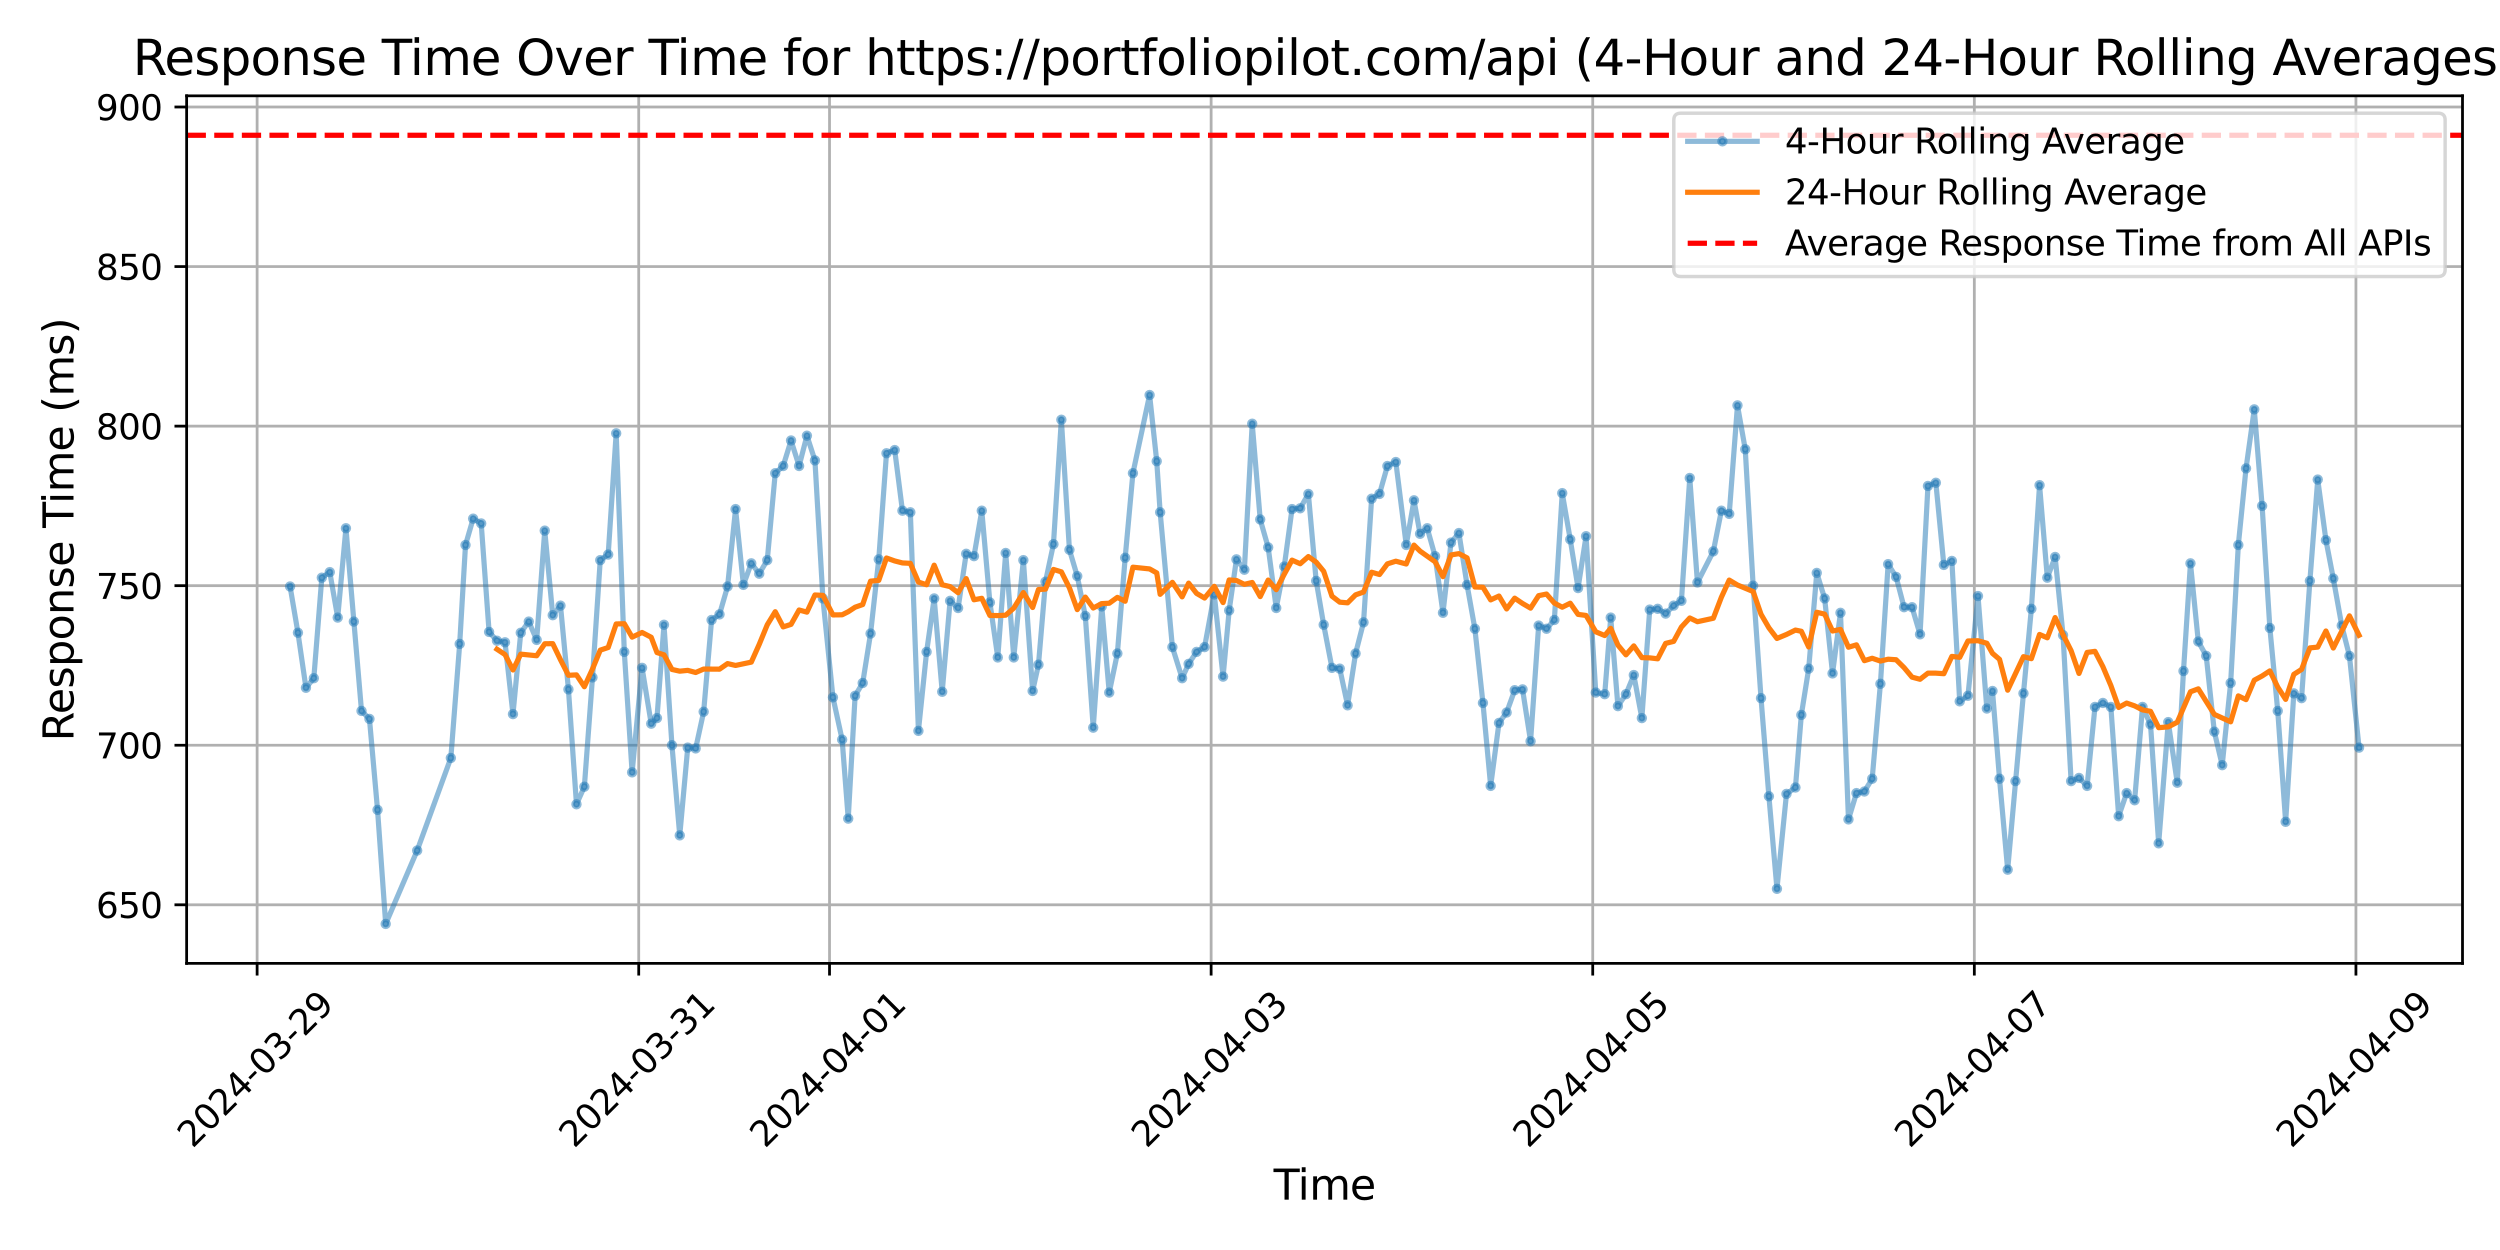 <?xml version="1.0" encoding="utf-8" standalone="no"?>
<!DOCTYPE svg PUBLIC "-//W3C//DTD SVG 1.1//EN"
  "http://www.w3.org/Graphics/SVG/1.1/DTD/svg11.dtd">
<svg xmlns:xlink="http://www.w3.org/1999/xlink" width="720pt" height="360pt" viewBox="0 0 720 360" xmlns="http://www.w3.org/2000/svg" version="1.1">
 <defs>
  <style type="text/css">*{stroke-linejoin: round; stroke-linecap: butt}</style>
 </defs>
 <g id="figure_1">
  <g id="patch_1">
   <path d="M 0 360 
L 720 360 
L 720 0 
L 0 0 
z
" style="fill: #ffffff"/>
  </g>
  <g id="axes_1">
   <g id="patch_2">
    <path d="M 53.75 277.447 
L 709.2 277.447 
L 709.2 27.6 
L 53.75 27.6 
z
" style="fill: #ffffff"/>
   </g>
   <g id="matplotlib.axis_1">
    <g id="xtick_1">
     <g id="line2d_1">
      <path d="M 74.05 277.447 
L 74.05 27.6 
" clip-path="url(#p3314285c59)" style="fill: none; stroke: #b0b0b0; stroke-width: 0.8; stroke-linecap: square"/>
     </g>
     <g id="line2d_2">
      <defs>
       <path id="m92a7bcaaf0" d="M 0 0 
L 0 3.5 
" style="stroke: #000000; stroke-width: 0.8"/>
      </defs>
      <g>
       <use xlink:href="#m92a7bcaaf0" x="74.05" y="277.447" style="stroke: #000000; stroke-width: 0.8"/>
      </g>
     </g>
     <g id="text_1">
      <!-- 2024-03-29 -->
      <g transform="translate(55.454 330.914) rotate(-45) scale(0.1 -0.1)">
       <defs>
        <path id="DejaVuSans-32" d="M 1228 531 
L 3431 531 
L 3431 0 
L 469 0 
L 469 531 
Q 828 903 1448 1529 
Q 2069 2156 2228 2338 
Q 2531 2678 2651 2914 
Q 2772 3150 2772 3378 
Q 2772 3750 2511 3984 
Q 2250 4219 1831 4219 
Q 1534 4219 1204 4116 
Q 875 4013 500 3803 
L 500 4441 
Q 881 4594 1212 4672 
Q 1544 4750 1819 4750 
Q 2544 4750 2975 4387 
Q 3406 4025 3406 3419 
Q 3406 3131 3298 2873 
Q 3191 2616 2906 2266 
Q 2828 2175 2409 1742 
Q 1991 1309 1228 531 
z
" transform="scale(0.016)"/>
        <path id="DejaVuSans-30" d="M 2034 4250 
Q 1547 4250 1301 3770 
Q 1056 3291 1056 2328 
Q 1056 1369 1301 889 
Q 1547 409 2034 409 
Q 2525 409 2770 889 
Q 3016 1369 3016 2328 
Q 3016 3291 2770 3770 
Q 2525 4250 2034 4250 
z
M 2034 4750 
Q 2819 4750 3233 4129 
Q 3647 3509 3647 2328 
Q 3647 1150 3233 529 
Q 2819 -91 2034 -91 
Q 1250 -91 836 529 
Q 422 1150 422 2328 
Q 422 3509 836 4129 
Q 1250 4750 2034 4750 
z
" transform="scale(0.016)"/>
        <path id="DejaVuSans-34" d="M 2419 4116 
L 825 1625 
L 2419 1625 
L 2419 4116 
z
M 2253 4666 
L 3047 4666 
L 3047 1625 
L 3713 1625 
L 3713 1100 
L 3047 1100 
L 3047 0 
L 2419 0 
L 2419 1100 
L 313 1100 
L 313 1709 
L 2253 4666 
z
" transform="scale(0.016)"/>
        <path id="DejaVuSans-2d" d="M 313 2009 
L 1997 2009 
L 1997 1497 
L 313 1497 
L 313 2009 
z
" transform="scale(0.016)"/>
        <path id="DejaVuSans-33" d="M 2597 2516 
Q 3050 2419 3304 2112 
Q 3559 1806 3559 1356 
Q 3559 666 3084 287 
Q 2609 -91 1734 -91 
Q 1441 -91 1130 -33 
Q 819 25 488 141 
L 488 750 
Q 750 597 1062 519 
Q 1375 441 1716 441 
Q 2309 441 2620 675 
Q 2931 909 2931 1356 
Q 2931 1769 2642 2001 
Q 2353 2234 1838 2234 
L 1294 2234 
L 1294 2753 
L 1863 2753 
Q 2328 2753 2575 2939 
Q 2822 3125 2822 3475 
Q 2822 3834 2567 4026 
Q 2313 4219 1838 4219 
Q 1578 4219 1281 4162 
Q 984 4106 628 3988 
L 628 4550 
Q 988 4650 1302 4700 
Q 1616 4750 1894 4750 
Q 2613 4750 3031 4423 
Q 3450 4097 3450 3541 
Q 3450 3153 3228 2886 
Q 3006 2619 2597 2516 
z
" transform="scale(0.016)"/>
        <path id="DejaVuSans-39" d="M 703 97 
L 703 672 
Q 941 559 1184 500 
Q 1428 441 1663 441 
Q 2288 441 2617 861 
Q 2947 1281 2994 2138 
Q 2813 1869 2534 1725 
Q 2256 1581 1919 1581 
Q 1219 1581 811 2004 
Q 403 2428 403 3163 
Q 403 3881 828 4315 
Q 1253 4750 1959 4750 
Q 2769 4750 3195 4129 
Q 3622 3509 3622 2328 
Q 3622 1225 3098 567 
Q 2575 -91 1691 -91 
Q 1453 -91 1209 -44 
Q 966 3 703 97 
z
M 1959 2075 
Q 2384 2075 2632 2365 
Q 2881 2656 2881 3163 
Q 2881 3666 2632 3958 
Q 2384 4250 1959 4250 
Q 1534 4250 1286 3958 
Q 1038 3666 1038 3163 
Q 1038 2656 1286 2365 
Q 1534 2075 1959 2075 
z
" transform="scale(0.016)"/>
       </defs>
       <use xlink:href="#DejaVuSans-32"/>
       <use xlink:href="#DejaVuSans-30" x="63.623"/>
       <use xlink:href="#DejaVuSans-32" x="127.246"/>
       <use xlink:href="#DejaVuSans-34" x="190.869"/>
       <use xlink:href="#DejaVuSans-2d" x="254.492"/>
       <use xlink:href="#DejaVuSans-30" x="290.576"/>
       <use xlink:href="#DejaVuSans-33" x="354.199"/>
       <use xlink:href="#DejaVuSans-2d" x="417.822"/>
       <use xlink:href="#DejaVuSans-32" x="453.906"/>
       <use xlink:href="#DejaVuSans-39" x="517.529"/>
      </g>
     </g>
    </g>
    <g id="xtick_2">
     <g id="line2d_3">
      <path d="M 183.952 277.447 
L 183.952 27.6 
" clip-path="url(#p3314285c59)" style="fill: none; stroke: #b0b0b0; stroke-width: 0.8; stroke-linecap: square"/>
     </g>
     <g id="line2d_4">
      <g>
       <use xlink:href="#m92a7bcaaf0" x="183.952" y="277.447" style="stroke: #000000; stroke-width: 0.8"/>
      </g>
     </g>
     <g id="text_2">
      <!-- 2024-03-31 -->
      <g transform="translate(165.356 330.914) rotate(-45) scale(0.1 -0.1)">
       <defs>
        <path id="DejaVuSans-31" d="M 794 531 
L 1825 531 
L 1825 4091 
L 703 3866 
L 703 4441 
L 1819 4666 
L 2450 4666 
L 2450 531 
L 3481 531 
L 3481 0 
L 794 0 
L 794 531 
z
" transform="scale(0.016)"/>
       </defs>
       <use xlink:href="#DejaVuSans-32"/>
       <use xlink:href="#DejaVuSans-30" x="63.623"/>
       <use xlink:href="#DejaVuSans-32" x="127.246"/>
       <use xlink:href="#DejaVuSans-34" x="190.869"/>
       <use xlink:href="#DejaVuSans-2d" x="254.492"/>
       <use xlink:href="#DejaVuSans-30" x="290.576"/>
       <use xlink:href="#DejaVuSans-33" x="354.199"/>
       <use xlink:href="#DejaVuSans-2d" x="417.822"/>
       <use xlink:href="#DejaVuSans-33" x="453.906"/>
       <use xlink:href="#DejaVuSans-31" x="517.529"/>
      </g>
     </g>
    </g>
    <g id="xtick_3">
     <g id="line2d_5">
      <path d="M 238.902 277.447 
L 238.902 27.6 
" clip-path="url(#p3314285c59)" style="fill: none; stroke: #b0b0b0; stroke-width: 0.8; stroke-linecap: square"/>
     </g>
     <g id="line2d_6">
      <g>
       <use xlink:href="#m92a7bcaaf0" x="238.902" y="277.447" style="stroke: #000000; stroke-width: 0.8"/>
      </g>
     </g>
     <g id="text_3">
      <!-- 2024-04-01 -->
      <g transform="translate(220.307 330.914) rotate(-45) scale(0.1 -0.1)">
       <use xlink:href="#DejaVuSans-32"/>
       <use xlink:href="#DejaVuSans-30" x="63.623"/>
       <use xlink:href="#DejaVuSans-32" x="127.246"/>
       <use xlink:href="#DejaVuSans-34" x="190.869"/>
       <use xlink:href="#DejaVuSans-2d" x="254.492"/>
       <use xlink:href="#DejaVuSans-30" x="290.576"/>
       <use xlink:href="#DejaVuSans-34" x="354.199"/>
       <use xlink:href="#DejaVuSans-2d" x="417.822"/>
       <use xlink:href="#DejaVuSans-30" x="453.906"/>
       <use xlink:href="#DejaVuSans-31" x="517.529"/>
      </g>
     </g>
    </g>
    <g id="xtick_4">
     <g id="line2d_7">
      <path d="M 348.804 277.447 
L 348.804 27.6 
" clip-path="url(#p3314285c59)" style="fill: none; stroke: #b0b0b0; stroke-width: 0.8; stroke-linecap: square"/>
     </g>
     <g id="line2d_8">
      <g>
       <use xlink:href="#m92a7bcaaf0" x="348.804" y="277.447" style="stroke: #000000; stroke-width: 0.8"/>
      </g>
     </g>
     <g id="text_4">
      <!-- 2024-04-03 -->
      <g transform="translate(330.208 330.914) rotate(-45) scale(0.1 -0.1)">
       <use xlink:href="#DejaVuSans-32"/>
       <use xlink:href="#DejaVuSans-30" x="63.623"/>
       <use xlink:href="#DejaVuSans-32" x="127.246"/>
       <use xlink:href="#DejaVuSans-34" x="190.869"/>
       <use xlink:href="#DejaVuSans-2d" x="254.492"/>
       <use xlink:href="#DejaVuSans-30" x="290.576"/>
       <use xlink:href="#DejaVuSans-34" x="354.199"/>
       <use xlink:href="#DejaVuSans-2d" x="417.822"/>
       <use xlink:href="#DejaVuSans-30" x="453.906"/>
       <use xlink:href="#DejaVuSans-33" x="517.529"/>
      </g>
     </g>
    </g>
    <g id="xtick_5">
     <g id="line2d_9">
      <path d="M 458.706 277.447 
L 458.706 27.6 
" clip-path="url(#p3314285c59)" style="fill: none; stroke: #b0b0b0; stroke-width: 0.8; stroke-linecap: square"/>
     </g>
     <g id="line2d_10">
      <g>
       <use xlink:href="#m92a7bcaaf0" x="458.706" y="277.447" style="stroke: #000000; stroke-width: 0.8"/>
      </g>
     </g>
     <g id="text_5">
      <!-- 2024-04-05 -->
      <g transform="translate(440.11 330.914) rotate(-45) scale(0.1 -0.1)">
       <defs>
        <path id="DejaVuSans-35" d="M 691 4666 
L 3169 4666 
L 3169 4134 
L 1269 4134 
L 1269 2991 
Q 1406 3038 1543 3061 
Q 1681 3084 1819 3084 
Q 2600 3084 3056 2656 
Q 3513 2228 3513 1497 
Q 3513 744 3044 326 
Q 2575 -91 1722 -91 
Q 1428 -91 1123 -41 
Q 819 9 494 109 
L 494 744 
Q 775 591 1075 516 
Q 1375 441 1709 441 
Q 2250 441 2565 725 
Q 2881 1009 2881 1497 
Q 2881 1984 2565 2268 
Q 2250 2553 1709 2553 
Q 1456 2553 1204 2497 
Q 953 2441 691 2322 
L 691 4666 
z
" transform="scale(0.016)"/>
       </defs>
       <use xlink:href="#DejaVuSans-32"/>
       <use xlink:href="#DejaVuSans-30" x="63.623"/>
       <use xlink:href="#DejaVuSans-32" x="127.246"/>
       <use xlink:href="#DejaVuSans-34" x="190.869"/>
       <use xlink:href="#DejaVuSans-2d" x="254.492"/>
       <use xlink:href="#DejaVuSans-30" x="290.576"/>
       <use xlink:href="#DejaVuSans-34" x="354.199"/>
       <use xlink:href="#DejaVuSans-2d" x="417.822"/>
       <use xlink:href="#DejaVuSans-30" x="453.906"/>
       <use xlink:href="#DejaVuSans-35" x="517.529"/>
      </g>
     </g>
    </g>
    <g id="xtick_6">
     <g id="line2d_11">
      <path d="M 568.608 277.447 
L 568.608 27.6 
" clip-path="url(#p3314285c59)" style="fill: none; stroke: #b0b0b0; stroke-width: 0.8; stroke-linecap: square"/>
     </g>
     <g id="line2d_12">
      <g>
       <use xlink:href="#m92a7bcaaf0" x="568.608" y="277.447" style="stroke: #000000; stroke-width: 0.8"/>
      </g>
     </g>
     <g id="text_6">
      <!-- 2024-04-07 -->
      <g transform="translate(550.012 330.914) rotate(-45) scale(0.1 -0.1)">
       <defs>
        <path id="DejaVuSans-37" d="M 525 4666 
L 3525 4666 
L 3525 4397 
L 1831 0 
L 1172 0 
L 2766 4134 
L 525 4134 
L 525 4666 
z
" transform="scale(0.016)"/>
       </defs>
       <use xlink:href="#DejaVuSans-32"/>
       <use xlink:href="#DejaVuSans-30" x="63.623"/>
       <use xlink:href="#DejaVuSans-32" x="127.246"/>
       <use xlink:href="#DejaVuSans-34" x="190.869"/>
       <use xlink:href="#DejaVuSans-2d" x="254.492"/>
       <use xlink:href="#DejaVuSans-30" x="290.576"/>
       <use xlink:href="#DejaVuSans-34" x="354.199"/>
       <use xlink:href="#DejaVuSans-2d" x="417.822"/>
       <use xlink:href="#DejaVuSans-30" x="453.906"/>
       <use xlink:href="#DejaVuSans-37" x="517.529"/>
      </g>
     </g>
    </g>
    <g id="xtick_7">
     <g id="line2d_13">
      <path d="M 678.509 277.447 
L 678.509 27.6 
" clip-path="url(#p3314285c59)" style="fill: none; stroke: #b0b0b0; stroke-width: 0.8; stroke-linecap: square"/>
     </g>
     <g id="line2d_14">
      <g>
       <use xlink:href="#m92a7bcaaf0" x="678.509" y="277.447" style="stroke: #000000; stroke-width: 0.8"/>
      </g>
     </g>
     <g id="text_7">
      <!-- 2024-04-09 -->
      <g transform="translate(659.914 330.914) rotate(-45) scale(0.1 -0.1)">
       <use xlink:href="#DejaVuSans-32"/>
       <use xlink:href="#DejaVuSans-30" x="63.623"/>
       <use xlink:href="#DejaVuSans-32" x="127.246"/>
       <use xlink:href="#DejaVuSans-34" x="190.869"/>
       <use xlink:href="#DejaVuSans-2d" x="254.492"/>
       <use xlink:href="#DejaVuSans-30" x="290.576"/>
       <use xlink:href="#DejaVuSans-34" x="354.199"/>
       <use xlink:href="#DejaVuSans-2d" x="417.822"/>
       <use xlink:href="#DejaVuSans-30" x="453.906"/>
       <use xlink:href="#DejaVuSans-39" x="517.529"/>
      </g>
     </g>
    </g>
    <g id="text_8">
     <!-- Time -->
     <g transform="translate(366.795 345.502) scale(0.12 -0.12)">
      <defs>
       <path id="DejaVuSans-54" d="M -19 4666 
L 3928 4666 
L 3928 4134 
L 2272 4134 
L 2272 0 
L 1638 0 
L 1638 4134 
L -19 4134 
L -19 4666 
z
" transform="scale(0.016)"/>
       <path id="DejaVuSans-69" d="M 603 3500 
L 1178 3500 
L 1178 0 
L 603 0 
L 603 3500 
z
M 603 4863 
L 1178 4863 
L 1178 4134 
L 603 4134 
L 603 4863 
z
" transform="scale(0.016)"/>
       <path id="DejaVuSans-6d" d="M 3328 2828 
Q 3544 3216 3844 3400 
Q 4144 3584 4550 3584 
Q 5097 3584 5394 3201 
Q 5691 2819 5691 2113 
L 5691 0 
L 5113 0 
L 5113 2094 
Q 5113 2597 4934 2840 
Q 4756 3084 4391 3084 
Q 3944 3084 3684 2787 
Q 3425 2491 3425 1978 
L 3425 0 
L 2847 0 
L 2847 2094 
Q 2847 2600 2669 2842 
Q 2491 3084 2119 3084 
Q 1678 3084 1418 2786 
Q 1159 2488 1159 1978 
L 1159 0 
L 581 0 
L 581 3500 
L 1159 3500 
L 1159 2956 
Q 1356 3278 1631 3431 
Q 1906 3584 2284 3584 
Q 2666 3584 2933 3390 
Q 3200 3197 3328 2828 
z
" transform="scale(0.016)"/>
       <path id="DejaVuSans-65" d="M 3597 1894 
L 3597 1613 
L 953 1613 
Q 991 1019 1311 708 
Q 1631 397 2203 397 
Q 2534 397 2845 478 
Q 3156 559 3463 722 
L 3463 178 
Q 3153 47 2828 -22 
Q 2503 -91 2169 -91 
Q 1331 -91 842 396 
Q 353 884 353 1716 
Q 353 2575 817 3079 
Q 1281 3584 2069 3584 
Q 2775 3584 3186 3129 
Q 3597 2675 3597 1894 
z
M 3022 2063 
Q 3016 2534 2758 2815 
Q 2500 3097 2075 3097 
Q 1594 3097 1305 2825 
Q 1016 2553 972 2059 
L 3022 2063 
z
" transform="scale(0.016)"/>
      </defs>
      <use xlink:href="#DejaVuSans-54"/>
      <use xlink:href="#DejaVuSans-69" x="57.959"/>
      <use xlink:href="#DejaVuSans-6d" x="85.742"/>
      <use xlink:href="#DejaVuSans-65" x="183.154"/>
     </g>
    </g>
   </g>
   <g id="matplotlib.axis_2">
    <g id="ytick_1">
     <g id="line2d_15">
      <path d="M 53.75 260.576 
L 709.2 260.576 
" clip-path="url(#p3314285c59)" style="fill: none; stroke: #b0b0b0; stroke-width: 0.8; stroke-linecap: square"/>
     </g>
     <g id="line2d_16">
      <defs>
       <path id="mb2132c40f9" d="M 0 0 
L -3.5 0 
" style="stroke: #000000; stroke-width: 0.8"/>
      </defs>
      <g>
       <use xlink:href="#mb2132c40f9" x="53.75" y="260.576" style="stroke: #000000; stroke-width: 0.8"/>
      </g>
     </g>
     <g id="text_9">
      <!-- 650 -->
      <g transform="translate(27.663 264.375) scale(0.1 -0.1)">
       <defs>
        <path id="DejaVuSans-36" d="M 2113 2584 
Q 1688 2584 1439 2293 
Q 1191 2003 1191 1497 
Q 1191 994 1439 701 
Q 1688 409 2113 409 
Q 2538 409 2786 701 
Q 3034 994 3034 1497 
Q 3034 2003 2786 2293 
Q 2538 2584 2113 2584 
z
M 3366 4563 
L 3366 3988 
Q 3128 4100 2886 4159 
Q 2644 4219 2406 4219 
Q 1781 4219 1451 3797 
Q 1122 3375 1075 2522 
Q 1259 2794 1537 2939 
Q 1816 3084 2150 3084 
Q 2853 3084 3261 2657 
Q 3669 2231 3669 1497 
Q 3669 778 3244 343 
Q 2819 -91 2113 -91 
Q 1303 -91 875 529 
Q 447 1150 447 2328 
Q 447 3434 972 4092 
Q 1497 4750 2381 4750 
Q 2619 4750 2861 4703 
Q 3103 4656 3366 4563 
z
" transform="scale(0.016)"/>
       </defs>
       <use xlink:href="#DejaVuSans-36"/>
       <use xlink:href="#DejaVuSans-35" x="63.623"/>
       <use xlink:href="#DejaVuSans-30" x="127.246"/>
      </g>
     </g>
    </g>
    <g id="ytick_2">
     <g id="line2d_17">
      <path d="M 53.75 214.625 
L 709.2 214.625 
" clip-path="url(#p3314285c59)" style="fill: none; stroke: #b0b0b0; stroke-width: 0.8; stroke-linecap: square"/>
     </g>
     <g id="line2d_18">
      <g>
       <use xlink:href="#mb2132c40f9" x="53.75" y="214.625" style="stroke: #000000; stroke-width: 0.8"/>
      </g>
     </g>
     <g id="text_10">
      <!-- 700 -->
      <g transform="translate(27.663 218.424) scale(0.1 -0.1)">
       <use xlink:href="#DejaVuSans-37"/>
       <use xlink:href="#DejaVuSans-30" x="63.623"/>
       <use xlink:href="#DejaVuSans-30" x="127.246"/>
      </g>
     </g>
    </g>
    <g id="ytick_3">
     <g id="line2d_19">
      <path d="M 53.75 168.674 
L 709.2 168.674 
" clip-path="url(#p3314285c59)" style="fill: none; stroke: #b0b0b0; stroke-width: 0.8; stroke-linecap: square"/>
     </g>
     <g id="line2d_20">
      <g>
       <use xlink:href="#mb2132c40f9" x="53.75" y="168.674" style="stroke: #000000; stroke-width: 0.8"/>
      </g>
     </g>
     <g id="text_11">
      <!-- 750 -->
      <g transform="translate(27.663 172.473) scale(0.1 -0.1)">
       <use xlink:href="#DejaVuSans-37"/>
       <use xlink:href="#DejaVuSans-35" x="63.623"/>
       <use xlink:href="#DejaVuSans-30" x="127.246"/>
      </g>
     </g>
    </g>
    <g id="ytick_4">
     <g id="line2d_21">
      <path d="M 53.75 122.723 
L 709.2 122.723 
" clip-path="url(#p3314285c59)" style="fill: none; stroke: #b0b0b0; stroke-width: 0.8; stroke-linecap: square"/>
     </g>
     <g id="line2d_22">
      <g>
       <use xlink:href="#mb2132c40f9" x="53.75" y="122.723" style="stroke: #000000; stroke-width: 0.8"/>
      </g>
     </g>
     <g id="text_12">
      <!-- 800 -->
      <g transform="translate(27.663 126.522) scale(0.1 -0.1)">
       <defs>
        <path id="DejaVuSans-38" d="M 2034 2216 
Q 1584 2216 1326 1975 
Q 1069 1734 1069 1313 
Q 1069 891 1326 650 
Q 1584 409 2034 409 
Q 2484 409 2743 651 
Q 3003 894 3003 1313 
Q 3003 1734 2745 1975 
Q 2488 2216 2034 2216 
z
M 1403 2484 
Q 997 2584 770 2862 
Q 544 3141 544 3541 
Q 544 4100 942 4425 
Q 1341 4750 2034 4750 
Q 2731 4750 3128 4425 
Q 3525 4100 3525 3541 
Q 3525 3141 3298 2862 
Q 3072 2584 2669 2484 
Q 3125 2378 3379 2068 
Q 3634 1759 3634 1313 
Q 3634 634 3220 271 
Q 2806 -91 2034 -91 
Q 1263 -91 848 271 
Q 434 634 434 1313 
Q 434 1759 690 2068 
Q 947 2378 1403 2484 
z
M 1172 3481 
Q 1172 3119 1398 2916 
Q 1625 2713 2034 2713 
Q 2441 2713 2670 2916 
Q 2900 3119 2900 3481 
Q 2900 3844 2670 4047 
Q 2441 4250 2034 4250 
Q 1625 4250 1398 4047 
Q 1172 3844 1172 3481 
z
" transform="scale(0.016)"/>
       </defs>
       <use xlink:href="#DejaVuSans-38"/>
       <use xlink:href="#DejaVuSans-30" x="63.623"/>
       <use xlink:href="#DejaVuSans-30" x="127.246"/>
      </g>
     </g>
    </g>
    <g id="ytick_5">
     <g id="line2d_23">
      <path d="M 53.75 76.772 
L 709.2 76.772 
" clip-path="url(#p3314285c59)" style="fill: none; stroke: #b0b0b0; stroke-width: 0.8; stroke-linecap: square"/>
     </g>
     <g id="line2d_24">
      <g>
       <use xlink:href="#mb2132c40f9" x="53.75" y="76.772" style="stroke: #000000; stroke-width: 0.8"/>
      </g>
     </g>
     <g id="text_13">
      <!-- 850 -->
      <g transform="translate(27.663 80.571) scale(0.1 -0.1)">
       <use xlink:href="#DejaVuSans-38"/>
       <use xlink:href="#DejaVuSans-35" x="63.623"/>
       <use xlink:href="#DejaVuSans-30" x="127.246"/>
      </g>
     </g>
    </g>
    <g id="ytick_6">
     <g id="line2d_25">
      <path d="M 53.75 30.821 
L 709.2 30.821 
" clip-path="url(#p3314285c59)" style="fill: none; stroke: #b0b0b0; stroke-width: 0.8; stroke-linecap: square"/>
     </g>
     <g id="line2d_26">
      <g>
       <use xlink:href="#mb2132c40f9" x="53.75" y="30.821" style="stroke: #000000; stroke-width: 0.8"/>
      </g>
     </g>
     <g id="text_14">
      <!-- 900 -->
      <g transform="translate(27.663 34.62) scale(0.1 -0.1)">
       <use xlink:href="#DejaVuSans-39"/>
       <use xlink:href="#DejaVuSans-30" x="63.623"/>
       <use xlink:href="#DejaVuSans-30" x="127.246"/>
      </g>
     </g>
    </g>
    <g id="text_15">
     <!-- Response Time (ms) -->
     <g transform="translate(21.167 213.486) rotate(-90) scale(0.12 -0.12)">
      <defs>
       <path id="DejaVuSans-52" d="M 2841 2188 
Q 3044 2119 3236 1894 
Q 3428 1669 3622 1275 
L 4263 0 
L 3584 0 
L 2988 1197 
Q 2756 1666 2539 1819 
Q 2322 1972 1947 1972 
L 1259 1972 
L 1259 0 
L 628 0 
L 628 4666 
L 2053 4666 
Q 2853 4666 3247 4331 
Q 3641 3997 3641 3322 
Q 3641 2881 3436 2590 
Q 3231 2300 2841 2188 
z
M 1259 4147 
L 1259 2491 
L 2053 2491 
Q 2509 2491 2742 2702 
Q 2975 2913 2975 3322 
Q 2975 3731 2742 3939 
Q 2509 4147 2053 4147 
L 1259 4147 
z
" transform="scale(0.016)"/>
       <path id="DejaVuSans-73" d="M 2834 3397 
L 2834 2853 
Q 2591 2978 2328 3040 
Q 2066 3103 1784 3103 
Q 1356 3103 1142 2972 
Q 928 2841 928 2578 
Q 928 2378 1081 2264 
Q 1234 2150 1697 2047 
L 1894 2003 
Q 2506 1872 2764 1633 
Q 3022 1394 3022 966 
Q 3022 478 2636 193 
Q 2250 -91 1575 -91 
Q 1294 -91 989 -36 
Q 684 19 347 128 
L 347 722 
Q 666 556 975 473 
Q 1284 391 1588 391 
Q 1994 391 2212 530 
Q 2431 669 2431 922 
Q 2431 1156 2273 1281 
Q 2116 1406 1581 1522 
L 1381 1569 
Q 847 1681 609 1914 
Q 372 2147 372 2553 
Q 372 3047 722 3315 
Q 1072 3584 1716 3584 
Q 2034 3584 2315 3537 
Q 2597 3491 2834 3397 
z
" transform="scale(0.016)"/>
       <path id="DejaVuSans-70" d="M 1159 525 
L 1159 -1331 
L 581 -1331 
L 581 3500 
L 1159 3500 
L 1159 2969 
Q 1341 3281 1617 3432 
Q 1894 3584 2278 3584 
Q 2916 3584 3314 3078 
Q 3713 2572 3713 1747 
Q 3713 922 3314 415 
Q 2916 -91 2278 -91 
Q 1894 -91 1617 61 
Q 1341 213 1159 525 
z
M 3116 1747 
Q 3116 2381 2855 2742 
Q 2594 3103 2138 3103 
Q 1681 3103 1420 2742 
Q 1159 2381 1159 1747 
Q 1159 1113 1420 752 
Q 1681 391 2138 391 
Q 2594 391 2855 752 
Q 3116 1113 3116 1747 
z
" transform="scale(0.016)"/>
       <path id="DejaVuSans-6f" d="M 1959 3097 
Q 1497 3097 1228 2736 
Q 959 2375 959 1747 
Q 959 1119 1226 758 
Q 1494 397 1959 397 
Q 2419 397 2687 759 
Q 2956 1122 2956 1747 
Q 2956 2369 2687 2733 
Q 2419 3097 1959 3097 
z
M 1959 3584 
Q 2709 3584 3137 3096 
Q 3566 2609 3566 1747 
Q 3566 888 3137 398 
Q 2709 -91 1959 -91 
Q 1206 -91 779 398 
Q 353 888 353 1747 
Q 353 2609 779 3096 
Q 1206 3584 1959 3584 
z
" transform="scale(0.016)"/>
       <path id="DejaVuSans-6e" d="M 3513 2113 
L 3513 0 
L 2938 0 
L 2938 2094 
Q 2938 2591 2744 2837 
Q 2550 3084 2163 3084 
Q 1697 3084 1428 2787 
Q 1159 2491 1159 1978 
L 1159 0 
L 581 0 
L 581 3500 
L 1159 3500 
L 1159 2956 
Q 1366 3272 1645 3428 
Q 1925 3584 2291 3584 
Q 2894 3584 3203 3211 
Q 3513 2838 3513 2113 
z
" transform="scale(0.016)"/>
       <path id="DejaVuSans-20" transform="scale(0.016)"/>
       <path id="DejaVuSans-28" d="M 1984 4856 
Q 1566 4138 1362 3434 
Q 1159 2731 1159 2009 
Q 1159 1288 1364 580 
Q 1569 -128 1984 -844 
L 1484 -844 
Q 1016 -109 783 600 
Q 550 1309 550 2009 
Q 550 2706 781 3412 
Q 1013 4119 1484 4856 
L 1984 4856 
z
" transform="scale(0.016)"/>
       <path id="DejaVuSans-29" d="M 513 4856 
L 1013 4856 
Q 1481 4119 1714 3412 
Q 1947 2706 1947 2009 
Q 1947 1309 1714 600 
Q 1481 -109 1013 -844 
L 513 -844 
Q 928 -128 1133 580 
Q 1338 1288 1338 2009 
Q 1338 2731 1133 3434 
Q 928 4138 513 4856 
z
" transform="scale(0.016)"/>
      </defs>
      <use xlink:href="#DejaVuSans-52"/>
      <use xlink:href="#DejaVuSans-65" x="64.982"/>
      <use xlink:href="#DejaVuSans-73" x="126.506"/>
      <use xlink:href="#DejaVuSans-70" x="178.605"/>
      <use xlink:href="#DejaVuSans-6f" x="242.082"/>
      <use xlink:href="#DejaVuSans-6e" x="303.264"/>
      <use xlink:href="#DejaVuSans-73" x="366.643"/>
      <use xlink:href="#DejaVuSans-65" x="418.742"/>
      <use xlink:href="#DejaVuSans-20" x="480.266"/>
      <use xlink:href="#DejaVuSans-54" x="512.053"/>
      <use xlink:href="#DejaVuSans-69" x="570.012"/>
      <use xlink:href="#DejaVuSans-6d" x="597.795"/>
      <use xlink:href="#DejaVuSans-65" x="695.207"/>
      <use xlink:href="#DejaVuSans-20" x="756.73"/>
      <use xlink:href="#DejaVuSans-28" x="788.518"/>
      <use xlink:href="#DejaVuSans-6d" x="827.531"/>
      <use xlink:href="#DejaVuSans-73" x="924.943"/>
      <use xlink:href="#DejaVuSans-29" x="977.043"/>
     </g>
    </g>
   </g>
   <g id="line2d_27">
    <path d="M 83.543 168.904 
L 85.807 182.229 
L 88.113 198.082 
L 90.379 195.325 
L 92.681 166.376 
L 94.977 164.768 
L 97.26 177.864 
L 99.628 152.131 
L 104.113 204.745 
L 106.401 207.043 
L 108.73 233.235 
L 111.08 266.09 
L 120.145 244.953 
L 129.84 218.301 
L 132.389 185.446 
L 134.066 156.956 
L 136.265 149.374 
L 138.583 150.753 
L 140.861 182 
L 143.126 184.527 
L 145.443 184.986 
L 147.734 205.664 
L 149.978 182.229 
L 152.283 179.013 
L 154.563 184.297 
L 156.886 152.821 
L 159.184 177.175 
L 161.419 174.418 
L 163.709 198.542 
L 166.026 231.627 
L 168.294 226.572 
L 170.634 195.096 
L 172.871 161.322 
L 175.158 159.713 
L 177.461 124.791 
L 179.796 187.744 
L 182.049 222.437 
L 184.919 192.339 
L 187.548 208.421 
L 189.209 206.813 
L 191.227 179.932 
L 193.52 214.625 
L 195.769 240.587 
L 198.068 215.314 
L 200.355 215.544 
L 202.653 204.975 
L 204.934 178.553 
L 207.219 176.945 
L 209.539 168.904 
L 211.842 146.617 
L 214.095 168.444 
L 216.369 162.241 
L 218.663 165.228 
L 220.973 161.322 
L 223.269 136.278 
L 225.554 134.211 
L 227.823 126.858 
L 230.14 134.211 
L 232.394 125.48 
L 234.7 132.602 
L 236.996 172.35 
L 239.886 200.84 
L 242.536 213.017 
L 244.287 235.762 
L 246.271 200.38 
L 248.456 196.704 
L 250.723 182.459 
L 253.082 161.092 
L 255.31 130.534 
L 257.673 129.615 
L 259.9 147.077 
L 262.175 147.536 
L 264.505 210.489 
L 266.858 187.744 
L 269.042 172.35 
L 271.356 199.231 
L 273.625 173.039 
L 275.935 175.107 
L 278.258 159.484 
L 280.509 160.173 
L 282.752 147.077 
L 285.088 173.499 
L 287.358 189.352 
L 289.639 159.254 
L 291.967 189.352 
L 294.725 161.322 
L 297.397 199.002 
L 299.079 191.42 
L 301.102 167.525 
L 303.394 156.727 
L 305.67 120.885 
L 307.997 158.335 
L 310.25 165.917 
L 312.572 177.405 
L 314.849 209.57 
L 317.309 174.647 
L 319.461 199.461 
L 321.802 188.203 
L 324.048 160.632 
L 326.283 136.278 
L 331.085 113.762 
L 333.136 132.832 
L 334.123 147.536 
L 337.646 186.365 
L 340.448 195.325 
L 342.326 191.19 
L 344.616 187.744 
L 346.917 186.365 
L 349.706 171.201 
L 352.245 194.866 
L 353.999 175.796 
L 356.094 161.092 
L 358.378 164.079 
L 360.637 122.034 
L 362.939 149.604 
L 365.236 157.646 
L 367.555 175.107 
L 369.863 163.16 
L 372.1 146.617 
L 374.459 146.388 
L 376.811 142.252 
L 379.056 167.295 
L 381.221 179.932 
L 383.602 192.339 
L 385.849 192.568 
L 388.11 203.137 
L 390.404 188.203 
L 392.698 179.243 
L 395.022 143.631 
L 397.296 142.252 
L 399.571 134.211 
L 401.997 133.062 
L 404.997 156.956 
L 407.227 144.09 
L 408.975 153.74 
L 411.051 152.131 
L 413.302 160.173 
L 415.576 176.486 
L 417.891 156.267 
L 420.164 153.51 
L 422.514 168.444 
L 424.764 181.081 
L 427.086 202.448 
L 429.31 226.342 
L 431.707 208.192 
L 433.908 205.205 
L 436.229 198.772 
L 438.495 198.542 
L 440.804 213.476 
L 443.129 180.162 
L 445.398 181.081 
L 447.654 178.553 
L 449.923 142.022 
L 452.226 155.348 
L 454.481 169.363 
L 456.782 154.429 
L 459.583 199.461 
L 462.163 199.921 
L 463.885 177.864 
L 465.957 203.367 
L 468.277 199.921 
L 470.535 194.406 
L 472.851 206.813 
L 475.125 175.566 
L 477.414 175.337 
L 479.706 176.715 
L 482.012 174.418 
L 484.246 173.039 
L 486.654 137.657 
L 488.862 167.755 
L 493.442 158.794 
L 495.757 147.077 
L 498.018 147.996 
L 500.394 116.749 
L 502.628 129.386 
L 504.907 168.674 
L 507.171 201.069 
L 509.445 229.329 
L 511.762 255.981 
L 514.505 228.64 
L 517.087 226.802 
L 518.782 205.894 
L 520.903 192.568 
L 523.227 164.998 
L 525.501 172.35 
L 527.77 193.947 
L 530.058 176.486 
L 532.359 235.992 
L 534.661 228.41 
L 536.944 227.951 
L 539.19 224.275 
L 541.558 196.934 
L 543.783 162.47 
L 546.079 166.147 
L 548.362 174.877 
L 550.667 174.877 
L 552.969 182.689 
L 555.248 139.954 
L 557.522 139.035 
L 559.824 162.7 
L 562.14 161.551 
L 564.396 201.988 
L 566.769 200.38 
L 569.665 171.661 
L 572.206 204.056 
L 573.839 199.002 
L 575.858 224.275 
L 578.209 250.467 
L 582.757 199.691 
L 585.032 175.337 
L 587.391 139.725 
L 589.627 166.376 
L 591.877 160.403 
L 594.159 182.919 
L 596.48 224.964 
L 598.75 224.045 
L 601.088 226.342 
L 603.349 203.597 
L 605.627 202.448 
L 607.93 203.597 
L 610.176 235.073 
L 612.475 228.41 
L 614.772 230.478 
L 617.042 203.597 
L 619.35 208.651 
L 621.698 242.885 
L 624.457 207.962 
L 627.054 225.423 
L 628.844 193.258 
L 630.853 162.241 
L 633.109 184.757 
L 635.391 188.892 
L 637.724 210.719 
L 639.991 220.369 
L 642.428 196.704 
L 644.636 156.956 
L 646.856 134.9 
L 649.228 117.898 
L 651.489 145.698 
L 653.717 180.851 
L 655.991 204.745 
L 658.267 236.681 
L 660.62 199.691 
L 662.845 201.069 
L 665.247 167.295 
L 667.509 138.116 
L 669.868 155.578 
L 671.992 166.606 
L 674.422 180.162 
L 676.637 188.892 
L 679.407 215.314 
L 679.407 215.314 
" clip-path="url(#p3314285c59)" style="fill: none; stroke: #1f77b4; stroke-opacity: 0.5; stroke-width: 1.5; stroke-linecap: square"/>
    <defs>
     <path id="m1ab7dda030" d="M 0 1 
C 0.265 1 0.52 0.895 0.707 0.707 
C 0.895 0.52 1 0.265 1 0 
C 1 -0.265 0.895 -0.52 0.707 -0.707 
C 0.52 -0.895 0.265 -1 0 -1 
C -0.265 -1 -0.52 -0.895 -0.707 -0.707 
C -0.895 -0.52 -1 -0.265 -1 0 
C -1 0.265 -0.895 0.52 -0.707 0.707 
C -0.52 0.895 -0.265 1 0 1 
z
" style="stroke: #1f77b4; stroke-opacity: 0.5"/>
    </defs>
    <g clip-path="url(#p3314285c59)">
     <use xlink:href="#m1ab7dda030" x="83.543" y="168.904" style="fill: #1f77b4; fill-opacity: 0.5; stroke: #1f77b4; stroke-opacity: 0.5"/>
     <use xlink:href="#m1ab7dda030" x="85.807" y="182.229" style="fill: #1f77b4; fill-opacity: 0.5; stroke: #1f77b4; stroke-opacity: 0.5"/>
     <use xlink:href="#m1ab7dda030" x="88.113" y="198.082" style="fill: #1f77b4; fill-opacity: 0.5; stroke: #1f77b4; stroke-opacity: 0.5"/>
     <use xlink:href="#m1ab7dda030" x="90.379" y="195.325" style="fill: #1f77b4; fill-opacity: 0.5; stroke: #1f77b4; stroke-opacity: 0.5"/>
     <use xlink:href="#m1ab7dda030" x="92.681" y="166.376" style="fill: #1f77b4; fill-opacity: 0.5; stroke: #1f77b4; stroke-opacity: 0.5"/>
     <use xlink:href="#m1ab7dda030" x="94.977" y="164.768" style="fill: #1f77b4; fill-opacity: 0.5; stroke: #1f77b4; stroke-opacity: 0.5"/>
     <use xlink:href="#m1ab7dda030" x="97.26" y="177.864" style="fill: #1f77b4; fill-opacity: 0.5; stroke: #1f77b4; stroke-opacity: 0.5"/>
     <use xlink:href="#m1ab7dda030" x="99.628" y="152.131" style="fill: #1f77b4; fill-opacity: 0.5; stroke: #1f77b4; stroke-opacity: 0.5"/>
     <use xlink:href="#m1ab7dda030" x="101.905" y="179.013" style="fill: #1f77b4; fill-opacity: 0.5; stroke: #1f77b4; stroke-opacity: 0.5"/>
     <use xlink:href="#m1ab7dda030" x="104.113" y="204.745" style="fill: #1f77b4; fill-opacity: 0.5; stroke: #1f77b4; stroke-opacity: 0.5"/>
     <use xlink:href="#m1ab7dda030" x="106.401" y="207.043" style="fill: #1f77b4; fill-opacity: 0.5; stroke: #1f77b4; stroke-opacity: 0.5"/>
     <use xlink:href="#m1ab7dda030" x="108.73" y="233.235" style="fill: #1f77b4; fill-opacity: 0.5; stroke: #1f77b4; stroke-opacity: 0.5"/>
     <use xlink:href="#m1ab7dda030" x="111.08" y="266.09" style="fill: #1f77b4; fill-opacity: 0.5; stroke: #1f77b4; stroke-opacity: 0.5"/>
     <use xlink:href="#m1ab7dda030" x="120.145" y="244.953" style="fill: #1f77b4; fill-opacity: 0.5; stroke: #1f77b4; stroke-opacity: 0.5"/>
     <use xlink:href="#m1ab7dda030" x="129.84" y="218.301" style="fill: #1f77b4; fill-opacity: 0.5; stroke: #1f77b4; stroke-opacity: 0.5"/>
     <use xlink:href="#m1ab7dda030" x="132.389" y="185.446" style="fill: #1f77b4; fill-opacity: 0.5; stroke: #1f77b4; stroke-opacity: 0.5"/>
     <use xlink:href="#m1ab7dda030" x="134.066" y="156.956" style="fill: #1f77b4; fill-opacity: 0.5; stroke: #1f77b4; stroke-opacity: 0.5"/>
     <use xlink:href="#m1ab7dda030" x="136.265" y="149.374" style="fill: #1f77b4; fill-opacity: 0.5; stroke: #1f77b4; stroke-opacity: 0.5"/>
     <use xlink:href="#m1ab7dda030" x="138.583" y="150.753" style="fill: #1f77b4; fill-opacity: 0.5; stroke: #1f77b4; stroke-opacity: 0.5"/>
     <use xlink:href="#m1ab7dda030" x="140.861" y="182" style="fill: #1f77b4; fill-opacity: 0.5; stroke: #1f77b4; stroke-opacity: 0.5"/>
     <use xlink:href="#m1ab7dda030" x="143.126" y="184.527" style="fill: #1f77b4; fill-opacity: 0.5; stroke: #1f77b4; stroke-opacity: 0.5"/>
     <use xlink:href="#m1ab7dda030" x="145.443" y="184.986" style="fill: #1f77b4; fill-opacity: 0.5; stroke: #1f77b4; stroke-opacity: 0.5"/>
     <use xlink:href="#m1ab7dda030" x="147.734" y="205.664" style="fill: #1f77b4; fill-opacity: 0.5; stroke: #1f77b4; stroke-opacity: 0.5"/>
     <use xlink:href="#m1ab7dda030" x="149.978" y="182.229" style="fill: #1f77b4; fill-opacity: 0.5; stroke: #1f77b4; stroke-opacity: 0.5"/>
     <use xlink:href="#m1ab7dda030" x="152.283" y="179.013" style="fill: #1f77b4; fill-opacity: 0.5; stroke: #1f77b4; stroke-opacity: 0.5"/>
     <use xlink:href="#m1ab7dda030" x="154.563" y="184.297" style="fill: #1f77b4; fill-opacity: 0.5; stroke: #1f77b4; stroke-opacity: 0.5"/>
     <use xlink:href="#m1ab7dda030" x="156.886" y="152.821" style="fill: #1f77b4; fill-opacity: 0.5; stroke: #1f77b4; stroke-opacity: 0.5"/>
     <use xlink:href="#m1ab7dda030" x="159.184" y="177.175" style="fill: #1f77b4; fill-opacity: 0.5; stroke: #1f77b4; stroke-opacity: 0.5"/>
     <use xlink:href="#m1ab7dda030" x="161.419" y="174.418" style="fill: #1f77b4; fill-opacity: 0.5; stroke: #1f77b4; stroke-opacity: 0.5"/>
     <use xlink:href="#m1ab7dda030" x="163.709" y="198.542" style="fill: #1f77b4; fill-opacity: 0.5; stroke: #1f77b4; stroke-opacity: 0.5"/>
     <use xlink:href="#m1ab7dda030" x="166.026" y="231.627" style="fill: #1f77b4; fill-opacity: 0.5; stroke: #1f77b4; stroke-opacity: 0.5"/>
     <use xlink:href="#m1ab7dda030" x="168.294" y="226.572" style="fill: #1f77b4; fill-opacity: 0.5; stroke: #1f77b4; stroke-opacity: 0.5"/>
     <use xlink:href="#m1ab7dda030" x="170.634" y="195.096" style="fill: #1f77b4; fill-opacity: 0.5; stroke: #1f77b4; stroke-opacity: 0.5"/>
     <use xlink:href="#m1ab7dda030" x="172.871" y="161.322" style="fill: #1f77b4; fill-opacity: 0.5; stroke: #1f77b4; stroke-opacity: 0.5"/>
     <use xlink:href="#m1ab7dda030" x="175.158" y="159.713" style="fill: #1f77b4; fill-opacity: 0.5; stroke: #1f77b4; stroke-opacity: 0.5"/>
     <use xlink:href="#m1ab7dda030" x="177.461" y="124.791" style="fill: #1f77b4; fill-opacity: 0.5; stroke: #1f77b4; stroke-opacity: 0.5"/>
     <use xlink:href="#m1ab7dda030" x="179.796" y="187.744" style="fill: #1f77b4; fill-opacity: 0.5; stroke: #1f77b4; stroke-opacity: 0.5"/>
     <use xlink:href="#m1ab7dda030" x="182.049" y="222.437" style="fill: #1f77b4; fill-opacity: 0.5; stroke: #1f77b4; stroke-opacity: 0.5"/>
     <use xlink:href="#m1ab7dda030" x="184.919" y="192.339" style="fill: #1f77b4; fill-opacity: 0.5; stroke: #1f77b4; stroke-opacity: 0.5"/>
     <use xlink:href="#m1ab7dda030" x="187.548" y="208.421" style="fill: #1f77b4; fill-opacity: 0.5; stroke: #1f77b4; stroke-opacity: 0.5"/>
     <use xlink:href="#m1ab7dda030" x="189.209" y="206.813" style="fill: #1f77b4; fill-opacity: 0.5; stroke: #1f77b4; stroke-opacity: 0.5"/>
     <use xlink:href="#m1ab7dda030" x="191.227" y="179.932" style="fill: #1f77b4; fill-opacity: 0.5; stroke: #1f77b4; stroke-opacity: 0.5"/>
     <use xlink:href="#m1ab7dda030" x="193.52" y="214.625" style="fill: #1f77b4; fill-opacity: 0.5; stroke: #1f77b4; stroke-opacity: 0.5"/>
     <use xlink:href="#m1ab7dda030" x="195.769" y="240.587" style="fill: #1f77b4; fill-opacity: 0.5; stroke: #1f77b4; stroke-opacity: 0.5"/>
     <use xlink:href="#m1ab7dda030" x="198.068" y="215.314" style="fill: #1f77b4; fill-opacity: 0.5; stroke: #1f77b4; stroke-opacity: 0.5"/>
     <use xlink:href="#m1ab7dda030" x="200.355" y="215.544" style="fill: #1f77b4; fill-opacity: 0.5; stroke: #1f77b4; stroke-opacity: 0.5"/>
     <use xlink:href="#m1ab7dda030" x="202.653" y="204.975" style="fill: #1f77b4; fill-opacity: 0.5; stroke: #1f77b4; stroke-opacity: 0.5"/>
     <use xlink:href="#m1ab7dda030" x="204.934" y="178.553" style="fill: #1f77b4; fill-opacity: 0.5; stroke: #1f77b4; stroke-opacity: 0.5"/>
     <use xlink:href="#m1ab7dda030" x="207.219" y="176.945" style="fill: #1f77b4; fill-opacity: 0.5; stroke: #1f77b4; stroke-opacity: 0.5"/>
     <use xlink:href="#m1ab7dda030" x="209.539" y="168.904" style="fill: #1f77b4; fill-opacity: 0.5; stroke: #1f77b4; stroke-opacity: 0.5"/>
     <use xlink:href="#m1ab7dda030" x="211.842" y="146.617" style="fill: #1f77b4; fill-opacity: 0.5; stroke: #1f77b4; stroke-opacity: 0.5"/>
     <use xlink:href="#m1ab7dda030" x="214.095" y="168.444" style="fill: #1f77b4; fill-opacity: 0.5; stroke: #1f77b4; stroke-opacity: 0.5"/>
     <use xlink:href="#m1ab7dda030" x="216.369" y="162.241" style="fill: #1f77b4; fill-opacity: 0.5; stroke: #1f77b4; stroke-opacity: 0.5"/>
     <use xlink:href="#m1ab7dda030" x="218.663" y="165.228" style="fill: #1f77b4; fill-opacity: 0.5; stroke: #1f77b4; stroke-opacity: 0.5"/>
     <use xlink:href="#m1ab7dda030" x="220.973" y="161.322" style="fill: #1f77b4; fill-opacity: 0.5; stroke: #1f77b4; stroke-opacity: 0.5"/>
     <use xlink:href="#m1ab7dda030" x="223.269" y="136.278" style="fill: #1f77b4; fill-opacity: 0.5; stroke: #1f77b4; stroke-opacity: 0.5"/>
     <use xlink:href="#m1ab7dda030" x="225.554" y="134.211" style="fill: #1f77b4; fill-opacity: 0.5; stroke: #1f77b4; stroke-opacity: 0.5"/>
     <use xlink:href="#m1ab7dda030" x="227.823" y="126.858" style="fill: #1f77b4; fill-opacity: 0.5; stroke: #1f77b4; stroke-opacity: 0.5"/>
     <use xlink:href="#m1ab7dda030" x="230.14" y="134.211" style="fill: #1f77b4; fill-opacity: 0.5; stroke: #1f77b4; stroke-opacity: 0.5"/>
     <use xlink:href="#m1ab7dda030" x="232.394" y="125.48" style="fill: #1f77b4; fill-opacity: 0.5; stroke: #1f77b4; stroke-opacity: 0.5"/>
     <use xlink:href="#m1ab7dda030" x="234.7" y="132.602" style="fill: #1f77b4; fill-opacity: 0.5; stroke: #1f77b4; stroke-opacity: 0.5"/>
     <use xlink:href="#m1ab7dda030" x="236.996" y="172.35" style="fill: #1f77b4; fill-opacity: 0.5; stroke: #1f77b4; stroke-opacity: 0.5"/>
     <use xlink:href="#m1ab7dda030" x="239.886" y="200.84" style="fill: #1f77b4; fill-opacity: 0.5; stroke: #1f77b4; stroke-opacity: 0.5"/>
     <use xlink:href="#m1ab7dda030" x="242.536" y="213.017" style="fill: #1f77b4; fill-opacity: 0.5; stroke: #1f77b4; stroke-opacity: 0.5"/>
     <use xlink:href="#m1ab7dda030" x="244.287" y="235.762" style="fill: #1f77b4; fill-opacity: 0.5; stroke: #1f77b4; stroke-opacity: 0.5"/>
     <use xlink:href="#m1ab7dda030" x="246.271" y="200.38" style="fill: #1f77b4; fill-opacity: 0.5; stroke: #1f77b4; stroke-opacity: 0.5"/>
     <use xlink:href="#m1ab7dda030" x="248.456" y="196.704" style="fill: #1f77b4; fill-opacity: 0.5; stroke: #1f77b4; stroke-opacity: 0.5"/>
     <use xlink:href="#m1ab7dda030" x="250.723" y="182.459" style="fill: #1f77b4; fill-opacity: 0.5; stroke: #1f77b4; stroke-opacity: 0.5"/>
     <use xlink:href="#m1ab7dda030" x="253.082" y="161.092" style="fill: #1f77b4; fill-opacity: 0.5; stroke: #1f77b4; stroke-opacity: 0.5"/>
     <use xlink:href="#m1ab7dda030" x="255.31" y="130.534" style="fill: #1f77b4; fill-opacity: 0.5; stroke: #1f77b4; stroke-opacity: 0.5"/>
     <use xlink:href="#m1ab7dda030" x="257.673" y="129.615" style="fill: #1f77b4; fill-opacity: 0.5; stroke: #1f77b4; stroke-opacity: 0.5"/>
     <use xlink:href="#m1ab7dda030" x="259.9" y="147.077" style="fill: #1f77b4; fill-opacity: 0.5; stroke: #1f77b4; stroke-opacity: 0.5"/>
     <use xlink:href="#m1ab7dda030" x="262.175" y="147.536" style="fill: #1f77b4; fill-opacity: 0.5; stroke: #1f77b4; stroke-opacity: 0.5"/>
     <use xlink:href="#m1ab7dda030" x="264.505" y="210.489" style="fill: #1f77b4; fill-opacity: 0.5; stroke: #1f77b4; stroke-opacity: 0.5"/>
     <use xlink:href="#m1ab7dda030" x="266.858" y="187.744" style="fill: #1f77b4; fill-opacity: 0.5; stroke: #1f77b4; stroke-opacity: 0.5"/>
     <use xlink:href="#m1ab7dda030" x="269.042" y="172.35" style="fill: #1f77b4; fill-opacity: 0.5; stroke: #1f77b4; stroke-opacity: 0.5"/>
     <use xlink:href="#m1ab7dda030" x="271.356" y="199.231" style="fill: #1f77b4; fill-opacity: 0.5; stroke: #1f77b4; stroke-opacity: 0.5"/>
     <use xlink:href="#m1ab7dda030" x="273.625" y="173.039" style="fill: #1f77b4; fill-opacity: 0.5; stroke: #1f77b4; stroke-opacity: 0.5"/>
     <use xlink:href="#m1ab7dda030" x="275.935" y="175.107" style="fill: #1f77b4; fill-opacity: 0.5; stroke: #1f77b4; stroke-opacity: 0.5"/>
     <use xlink:href="#m1ab7dda030" x="278.258" y="159.484" style="fill: #1f77b4; fill-opacity: 0.5; stroke: #1f77b4; stroke-opacity: 0.5"/>
     <use xlink:href="#m1ab7dda030" x="280.509" y="160.173" style="fill: #1f77b4; fill-opacity: 0.5; stroke: #1f77b4; stroke-opacity: 0.5"/>
     <use xlink:href="#m1ab7dda030" x="282.752" y="147.077" style="fill: #1f77b4; fill-opacity: 0.5; stroke: #1f77b4; stroke-opacity: 0.5"/>
     <use xlink:href="#m1ab7dda030" x="285.088" y="173.499" style="fill: #1f77b4; fill-opacity: 0.5; stroke: #1f77b4; stroke-opacity: 0.5"/>
     <use xlink:href="#m1ab7dda030" x="287.358" y="189.352" style="fill: #1f77b4; fill-opacity: 0.5; stroke: #1f77b4; stroke-opacity: 0.5"/>
     <use xlink:href="#m1ab7dda030" x="289.639" y="159.254" style="fill: #1f77b4; fill-opacity: 0.5; stroke: #1f77b4; stroke-opacity: 0.5"/>
     <use xlink:href="#m1ab7dda030" x="291.967" y="189.352" style="fill: #1f77b4; fill-opacity: 0.5; stroke: #1f77b4; stroke-opacity: 0.5"/>
     <use xlink:href="#m1ab7dda030" x="294.725" y="161.322" style="fill: #1f77b4; fill-opacity: 0.5; stroke: #1f77b4; stroke-opacity: 0.5"/>
     <use xlink:href="#m1ab7dda030" x="297.397" y="199.002" style="fill: #1f77b4; fill-opacity: 0.5; stroke: #1f77b4; stroke-opacity: 0.5"/>
     <use xlink:href="#m1ab7dda030" x="299.079" y="191.42" style="fill: #1f77b4; fill-opacity: 0.5; stroke: #1f77b4; stroke-opacity: 0.5"/>
     <use xlink:href="#m1ab7dda030" x="301.102" y="167.525" style="fill: #1f77b4; fill-opacity: 0.5; stroke: #1f77b4; stroke-opacity: 0.5"/>
     <use xlink:href="#m1ab7dda030" x="303.394" y="156.727" style="fill: #1f77b4; fill-opacity: 0.5; stroke: #1f77b4; stroke-opacity: 0.5"/>
     <use xlink:href="#m1ab7dda030" x="305.67" y="120.885" style="fill: #1f77b4; fill-opacity: 0.5; stroke: #1f77b4; stroke-opacity: 0.5"/>
     <use xlink:href="#m1ab7dda030" x="307.997" y="158.335" style="fill: #1f77b4; fill-opacity: 0.5; stroke: #1f77b4; stroke-opacity: 0.5"/>
     <use xlink:href="#m1ab7dda030" x="310.25" y="165.917" style="fill: #1f77b4; fill-opacity: 0.5; stroke: #1f77b4; stroke-opacity: 0.5"/>
     <use xlink:href="#m1ab7dda030" x="312.572" y="177.405" style="fill: #1f77b4; fill-opacity: 0.5; stroke: #1f77b4; stroke-opacity: 0.5"/>
     <use xlink:href="#m1ab7dda030" x="314.849" y="209.57" style="fill: #1f77b4; fill-opacity: 0.5; stroke: #1f77b4; stroke-opacity: 0.5"/>
     <use xlink:href="#m1ab7dda030" x="317.309" y="174.647" style="fill: #1f77b4; fill-opacity: 0.5; stroke: #1f77b4; stroke-opacity: 0.5"/>
     <use xlink:href="#m1ab7dda030" x="319.461" y="199.461" style="fill: #1f77b4; fill-opacity: 0.5; stroke: #1f77b4; stroke-opacity: 0.5"/>
     <use xlink:href="#m1ab7dda030" x="321.802" y="188.203" style="fill: #1f77b4; fill-opacity: 0.5; stroke: #1f77b4; stroke-opacity: 0.5"/>
     <use xlink:href="#m1ab7dda030" x="324.048" y="160.632" style="fill: #1f77b4; fill-opacity: 0.5; stroke: #1f77b4; stroke-opacity: 0.5"/>
     <use xlink:href="#m1ab7dda030" x="326.283" y="136.278" style="fill: #1f77b4; fill-opacity: 0.5; stroke: #1f77b4; stroke-opacity: 0.5"/>
     <use xlink:href="#m1ab7dda030" x="331.085" y="113.762" style="fill: #1f77b4; fill-opacity: 0.5; stroke: #1f77b4; stroke-opacity: 0.5"/>
     <use xlink:href="#m1ab7dda030" x="333.136" y="132.832" style="fill: #1f77b4; fill-opacity: 0.5; stroke: #1f77b4; stroke-opacity: 0.5"/>
     <use xlink:href="#m1ab7dda030" x="334.123" y="147.536" style="fill: #1f77b4; fill-opacity: 0.5; stroke: #1f77b4; stroke-opacity: 0.5"/>
     <use xlink:href="#m1ab7dda030" x="337.646" y="186.365" style="fill: #1f77b4; fill-opacity: 0.5; stroke: #1f77b4; stroke-opacity: 0.5"/>
     <use xlink:href="#m1ab7dda030" x="340.448" y="195.325" style="fill: #1f77b4; fill-opacity: 0.5; stroke: #1f77b4; stroke-opacity: 0.5"/>
     <use xlink:href="#m1ab7dda030" x="342.326" y="191.19" style="fill: #1f77b4; fill-opacity: 0.5; stroke: #1f77b4; stroke-opacity: 0.5"/>
     <use xlink:href="#m1ab7dda030" x="344.616" y="187.744" style="fill: #1f77b4; fill-opacity: 0.5; stroke: #1f77b4; stroke-opacity: 0.5"/>
     <use xlink:href="#m1ab7dda030" x="346.917" y="186.365" style="fill: #1f77b4; fill-opacity: 0.5; stroke: #1f77b4; stroke-opacity: 0.5"/>
     <use xlink:href="#m1ab7dda030" x="349.706" y="171.201" style="fill: #1f77b4; fill-opacity: 0.5; stroke: #1f77b4; stroke-opacity: 0.5"/>
     <use xlink:href="#m1ab7dda030" x="352.245" y="194.866" style="fill: #1f77b4; fill-opacity: 0.5; stroke: #1f77b4; stroke-opacity: 0.5"/>
     <use xlink:href="#m1ab7dda030" x="353.999" y="175.796" style="fill: #1f77b4; fill-opacity: 0.5; stroke: #1f77b4; stroke-opacity: 0.5"/>
     <use xlink:href="#m1ab7dda030" x="356.094" y="161.092" style="fill: #1f77b4; fill-opacity: 0.5; stroke: #1f77b4; stroke-opacity: 0.5"/>
     <use xlink:href="#m1ab7dda030" x="358.378" y="164.079" style="fill: #1f77b4; fill-opacity: 0.5; stroke: #1f77b4; stroke-opacity: 0.5"/>
     <use xlink:href="#m1ab7dda030" x="360.637" y="122.034" style="fill: #1f77b4; fill-opacity: 0.5; stroke: #1f77b4; stroke-opacity: 0.5"/>
     <use xlink:href="#m1ab7dda030" x="362.939" y="149.604" style="fill: #1f77b4; fill-opacity: 0.5; stroke: #1f77b4; stroke-opacity: 0.5"/>
     <use xlink:href="#m1ab7dda030" x="365.236" y="157.646" style="fill: #1f77b4; fill-opacity: 0.5; stroke: #1f77b4; stroke-opacity: 0.5"/>
     <use xlink:href="#m1ab7dda030" x="367.555" y="175.107" style="fill: #1f77b4; fill-opacity: 0.5; stroke: #1f77b4; stroke-opacity: 0.5"/>
     <use xlink:href="#m1ab7dda030" x="369.863" y="163.16" style="fill: #1f77b4; fill-opacity: 0.5; stroke: #1f77b4; stroke-opacity: 0.5"/>
     <use xlink:href="#m1ab7dda030" x="372.1" y="146.617" style="fill: #1f77b4; fill-opacity: 0.5; stroke: #1f77b4; stroke-opacity: 0.5"/>
     <use xlink:href="#m1ab7dda030" x="374.459" y="146.388" style="fill: #1f77b4; fill-opacity: 0.5; stroke: #1f77b4; stroke-opacity: 0.5"/>
     <use xlink:href="#m1ab7dda030" x="376.811" y="142.252" style="fill: #1f77b4; fill-opacity: 0.5; stroke: #1f77b4; stroke-opacity: 0.5"/>
     <use xlink:href="#m1ab7dda030" x="379.056" y="167.295" style="fill: #1f77b4; fill-opacity: 0.5; stroke: #1f77b4; stroke-opacity: 0.5"/>
     <use xlink:href="#m1ab7dda030" x="381.221" y="179.932" style="fill: #1f77b4; fill-opacity: 0.5; stroke: #1f77b4; stroke-opacity: 0.5"/>
     <use xlink:href="#m1ab7dda030" x="383.602" y="192.339" style="fill: #1f77b4; fill-opacity: 0.5; stroke: #1f77b4; stroke-opacity: 0.5"/>
     <use xlink:href="#m1ab7dda030" x="385.849" y="192.568" style="fill: #1f77b4; fill-opacity: 0.5; stroke: #1f77b4; stroke-opacity: 0.5"/>
     <use xlink:href="#m1ab7dda030" x="388.11" y="203.137" style="fill: #1f77b4; fill-opacity: 0.5; stroke: #1f77b4; stroke-opacity: 0.5"/>
     <use xlink:href="#m1ab7dda030" x="390.404" y="188.203" style="fill: #1f77b4; fill-opacity: 0.5; stroke: #1f77b4; stroke-opacity: 0.5"/>
     <use xlink:href="#m1ab7dda030" x="392.698" y="179.243" style="fill: #1f77b4; fill-opacity: 0.5; stroke: #1f77b4; stroke-opacity: 0.5"/>
     <use xlink:href="#m1ab7dda030" x="395.022" y="143.631" style="fill: #1f77b4; fill-opacity: 0.5; stroke: #1f77b4; stroke-opacity: 0.5"/>
     <use xlink:href="#m1ab7dda030" x="397.296" y="142.252" style="fill: #1f77b4; fill-opacity: 0.5; stroke: #1f77b4; stroke-opacity: 0.5"/>
     <use xlink:href="#m1ab7dda030" x="399.571" y="134.211" style="fill: #1f77b4; fill-opacity: 0.5; stroke: #1f77b4; stroke-opacity: 0.5"/>
     <use xlink:href="#m1ab7dda030" x="401.997" y="133.062" style="fill: #1f77b4; fill-opacity: 0.5; stroke: #1f77b4; stroke-opacity: 0.5"/>
     <use xlink:href="#m1ab7dda030" x="404.997" y="156.956" style="fill: #1f77b4; fill-opacity: 0.5; stroke: #1f77b4; stroke-opacity: 0.5"/>
     <use xlink:href="#m1ab7dda030" x="407.227" y="144.09" style="fill: #1f77b4; fill-opacity: 0.5; stroke: #1f77b4; stroke-opacity: 0.5"/>
     <use xlink:href="#m1ab7dda030" x="408.975" y="153.74" style="fill: #1f77b4; fill-opacity: 0.5; stroke: #1f77b4; stroke-opacity: 0.5"/>
     <use xlink:href="#m1ab7dda030" x="411.051" y="152.131" style="fill: #1f77b4; fill-opacity: 0.5; stroke: #1f77b4; stroke-opacity: 0.5"/>
     <use xlink:href="#m1ab7dda030" x="413.302" y="160.173" style="fill: #1f77b4; fill-opacity: 0.5; stroke: #1f77b4; stroke-opacity: 0.5"/>
     <use xlink:href="#m1ab7dda030" x="415.576" y="176.486" style="fill: #1f77b4; fill-opacity: 0.5; stroke: #1f77b4; stroke-opacity: 0.5"/>
     <use xlink:href="#m1ab7dda030" x="417.891" y="156.267" style="fill: #1f77b4; fill-opacity: 0.5; stroke: #1f77b4; stroke-opacity: 0.5"/>
     <use xlink:href="#m1ab7dda030" x="420.164" y="153.51" style="fill: #1f77b4; fill-opacity: 0.5; stroke: #1f77b4; stroke-opacity: 0.5"/>
     <use xlink:href="#m1ab7dda030" x="422.514" y="168.444" style="fill: #1f77b4; fill-opacity: 0.5; stroke: #1f77b4; stroke-opacity: 0.5"/>
     <use xlink:href="#m1ab7dda030" x="424.764" y="181.081" style="fill: #1f77b4; fill-opacity: 0.5; stroke: #1f77b4; stroke-opacity: 0.5"/>
     <use xlink:href="#m1ab7dda030" x="427.086" y="202.448" style="fill: #1f77b4; fill-opacity: 0.5; stroke: #1f77b4; stroke-opacity: 0.5"/>
     <use xlink:href="#m1ab7dda030" x="429.31" y="226.342" style="fill: #1f77b4; fill-opacity: 0.5; stroke: #1f77b4; stroke-opacity: 0.5"/>
     <use xlink:href="#m1ab7dda030" x="431.707" y="208.192" style="fill: #1f77b4; fill-opacity: 0.5; stroke: #1f77b4; stroke-opacity: 0.5"/>
     <use xlink:href="#m1ab7dda030" x="433.908" y="205.205" style="fill: #1f77b4; fill-opacity: 0.5; stroke: #1f77b4; stroke-opacity: 0.5"/>
     <use xlink:href="#m1ab7dda030" x="436.229" y="198.772" style="fill: #1f77b4; fill-opacity: 0.5; stroke: #1f77b4; stroke-opacity: 0.5"/>
     <use xlink:href="#m1ab7dda030" x="438.495" y="198.542" style="fill: #1f77b4; fill-opacity: 0.5; stroke: #1f77b4; stroke-opacity: 0.5"/>
     <use xlink:href="#m1ab7dda030" x="440.804" y="213.476" style="fill: #1f77b4; fill-opacity: 0.5; stroke: #1f77b4; stroke-opacity: 0.5"/>
     <use xlink:href="#m1ab7dda030" x="443.129" y="180.162" style="fill: #1f77b4; fill-opacity: 0.5; stroke: #1f77b4; stroke-opacity: 0.5"/>
     <use xlink:href="#m1ab7dda030" x="445.398" y="181.081" style="fill: #1f77b4; fill-opacity: 0.5; stroke: #1f77b4; stroke-opacity: 0.5"/>
     <use xlink:href="#m1ab7dda030" x="447.654" y="178.553" style="fill: #1f77b4; fill-opacity: 0.5; stroke: #1f77b4; stroke-opacity: 0.5"/>
     <use xlink:href="#m1ab7dda030" x="449.923" y="142.022" style="fill: #1f77b4; fill-opacity: 0.5; stroke: #1f77b4; stroke-opacity: 0.5"/>
     <use xlink:href="#m1ab7dda030" x="452.226" y="155.348" style="fill: #1f77b4; fill-opacity: 0.5; stroke: #1f77b4; stroke-opacity: 0.5"/>
     <use xlink:href="#m1ab7dda030" x="454.481" y="169.363" style="fill: #1f77b4; fill-opacity: 0.5; stroke: #1f77b4; stroke-opacity: 0.5"/>
     <use xlink:href="#m1ab7dda030" x="456.782" y="154.429" style="fill: #1f77b4; fill-opacity: 0.5; stroke: #1f77b4; stroke-opacity: 0.5"/>
     <use xlink:href="#m1ab7dda030" x="459.583" y="199.461" style="fill: #1f77b4; fill-opacity: 0.5; stroke: #1f77b4; stroke-opacity: 0.5"/>
     <use xlink:href="#m1ab7dda030" x="462.163" y="199.921" style="fill: #1f77b4; fill-opacity: 0.5; stroke: #1f77b4; stroke-opacity: 0.5"/>
     <use xlink:href="#m1ab7dda030" x="463.885" y="177.864" style="fill: #1f77b4; fill-opacity: 0.5; stroke: #1f77b4; stroke-opacity: 0.5"/>
     <use xlink:href="#m1ab7dda030" x="465.957" y="203.367" style="fill: #1f77b4; fill-opacity: 0.5; stroke: #1f77b4; stroke-opacity: 0.5"/>
     <use xlink:href="#m1ab7dda030" x="468.277" y="199.921" style="fill: #1f77b4; fill-opacity: 0.5; stroke: #1f77b4; stroke-opacity: 0.5"/>
     <use xlink:href="#m1ab7dda030" x="470.535" y="194.406" style="fill: #1f77b4; fill-opacity: 0.5; stroke: #1f77b4; stroke-opacity: 0.5"/>
     <use xlink:href="#m1ab7dda030" x="472.851" y="206.813" style="fill: #1f77b4; fill-opacity: 0.5; stroke: #1f77b4; stroke-opacity: 0.5"/>
     <use xlink:href="#m1ab7dda030" x="475.125" y="175.566" style="fill: #1f77b4; fill-opacity: 0.5; stroke: #1f77b4; stroke-opacity: 0.5"/>
     <use xlink:href="#m1ab7dda030" x="477.414" y="175.337" style="fill: #1f77b4; fill-opacity: 0.5; stroke: #1f77b4; stroke-opacity: 0.5"/>
     <use xlink:href="#m1ab7dda030" x="479.706" y="176.715" style="fill: #1f77b4; fill-opacity: 0.5; stroke: #1f77b4; stroke-opacity: 0.5"/>
     <use xlink:href="#m1ab7dda030" x="482.012" y="174.418" style="fill: #1f77b4; fill-opacity: 0.5; stroke: #1f77b4; stroke-opacity: 0.5"/>
     <use xlink:href="#m1ab7dda030" x="484.246" y="173.039" style="fill: #1f77b4; fill-opacity: 0.5; stroke: #1f77b4; stroke-opacity: 0.5"/>
     <use xlink:href="#m1ab7dda030" x="486.654" y="137.657" style="fill: #1f77b4; fill-opacity: 0.5; stroke: #1f77b4; stroke-opacity: 0.5"/>
     <use xlink:href="#m1ab7dda030" x="488.862" y="167.755" style="fill: #1f77b4; fill-opacity: 0.5; stroke: #1f77b4; stroke-opacity: 0.5"/>
     <use xlink:href="#m1ab7dda030" x="493.442" y="158.794" style="fill: #1f77b4; fill-opacity: 0.5; stroke: #1f77b4; stroke-opacity: 0.5"/>
     <use xlink:href="#m1ab7dda030" x="495.757" y="147.077" style="fill: #1f77b4; fill-opacity: 0.5; stroke: #1f77b4; stroke-opacity: 0.5"/>
     <use xlink:href="#m1ab7dda030" x="498.018" y="147.996" style="fill: #1f77b4; fill-opacity: 0.5; stroke: #1f77b4; stroke-opacity: 0.5"/>
     <use xlink:href="#m1ab7dda030" x="500.394" y="116.749" style="fill: #1f77b4; fill-opacity: 0.5; stroke: #1f77b4; stroke-opacity: 0.5"/>
     <use xlink:href="#m1ab7dda030" x="502.628" y="129.386" style="fill: #1f77b4; fill-opacity: 0.5; stroke: #1f77b4; stroke-opacity: 0.5"/>
     <use xlink:href="#m1ab7dda030" x="504.907" y="168.674" style="fill: #1f77b4; fill-opacity: 0.5; stroke: #1f77b4; stroke-opacity: 0.5"/>
     <use xlink:href="#m1ab7dda030" x="507.171" y="201.069" style="fill: #1f77b4; fill-opacity: 0.5; stroke: #1f77b4; stroke-opacity: 0.5"/>
     <use xlink:href="#m1ab7dda030" x="509.445" y="229.329" style="fill: #1f77b4; fill-opacity: 0.5; stroke: #1f77b4; stroke-opacity: 0.5"/>
     <use xlink:href="#m1ab7dda030" x="511.762" y="255.981" style="fill: #1f77b4; fill-opacity: 0.5; stroke: #1f77b4; stroke-opacity: 0.5"/>
     <use xlink:href="#m1ab7dda030" x="514.505" y="228.64" style="fill: #1f77b4; fill-opacity: 0.5; stroke: #1f77b4; stroke-opacity: 0.5"/>
     <use xlink:href="#m1ab7dda030" x="517.087" y="226.802" style="fill: #1f77b4; fill-opacity: 0.5; stroke: #1f77b4; stroke-opacity: 0.5"/>
     <use xlink:href="#m1ab7dda030" x="518.782" y="205.894" style="fill: #1f77b4; fill-opacity: 0.5; stroke: #1f77b4; stroke-opacity: 0.5"/>
     <use xlink:href="#m1ab7dda030" x="520.903" y="192.568" style="fill: #1f77b4; fill-opacity: 0.5; stroke: #1f77b4; stroke-opacity: 0.5"/>
     <use xlink:href="#m1ab7dda030" x="523.227" y="164.998" style="fill: #1f77b4; fill-opacity: 0.5; stroke: #1f77b4; stroke-opacity: 0.5"/>
     <use xlink:href="#m1ab7dda030" x="525.501" y="172.35" style="fill: #1f77b4; fill-opacity: 0.5; stroke: #1f77b4; stroke-opacity: 0.5"/>
     <use xlink:href="#m1ab7dda030" x="527.77" y="193.947" style="fill: #1f77b4; fill-opacity: 0.5; stroke: #1f77b4; stroke-opacity: 0.5"/>
     <use xlink:href="#m1ab7dda030" x="530.058" y="176.486" style="fill: #1f77b4; fill-opacity: 0.5; stroke: #1f77b4; stroke-opacity: 0.5"/>
     <use xlink:href="#m1ab7dda030" x="532.359" y="235.992" style="fill: #1f77b4; fill-opacity: 0.5; stroke: #1f77b4; stroke-opacity: 0.5"/>
     <use xlink:href="#m1ab7dda030" x="534.661" y="228.41" style="fill: #1f77b4; fill-opacity: 0.5; stroke: #1f77b4; stroke-opacity: 0.5"/>
     <use xlink:href="#m1ab7dda030" x="536.944" y="227.951" style="fill: #1f77b4; fill-opacity: 0.5; stroke: #1f77b4; stroke-opacity: 0.5"/>
     <use xlink:href="#m1ab7dda030" x="539.19" y="224.275" style="fill: #1f77b4; fill-opacity: 0.5; stroke: #1f77b4; stroke-opacity: 0.5"/>
     <use xlink:href="#m1ab7dda030" x="541.558" y="196.934" style="fill: #1f77b4; fill-opacity: 0.5; stroke: #1f77b4; stroke-opacity: 0.5"/>
     <use xlink:href="#m1ab7dda030" x="543.783" y="162.47" style="fill: #1f77b4; fill-opacity: 0.5; stroke: #1f77b4; stroke-opacity: 0.5"/>
     <use xlink:href="#m1ab7dda030" x="546.079" y="166.147" style="fill: #1f77b4; fill-opacity: 0.5; stroke: #1f77b4; stroke-opacity: 0.5"/>
     <use xlink:href="#m1ab7dda030" x="548.362" y="174.877" style="fill: #1f77b4; fill-opacity: 0.5; stroke: #1f77b4; stroke-opacity: 0.5"/>
     <use xlink:href="#m1ab7dda030" x="550.667" y="174.877" style="fill: #1f77b4; fill-opacity: 0.5; stroke: #1f77b4; stroke-opacity: 0.5"/>
     <use xlink:href="#m1ab7dda030" x="552.969" y="182.689" style="fill: #1f77b4; fill-opacity: 0.5; stroke: #1f77b4; stroke-opacity: 0.5"/>
     <use xlink:href="#m1ab7dda030" x="555.248" y="139.954" style="fill: #1f77b4; fill-opacity: 0.5; stroke: #1f77b4; stroke-opacity: 0.5"/>
     <use xlink:href="#m1ab7dda030" x="557.522" y="139.035" style="fill: #1f77b4; fill-opacity: 0.5; stroke: #1f77b4; stroke-opacity: 0.5"/>
     <use xlink:href="#m1ab7dda030" x="559.824" y="162.7" style="fill: #1f77b4; fill-opacity: 0.5; stroke: #1f77b4; stroke-opacity: 0.5"/>
     <use xlink:href="#m1ab7dda030" x="562.14" y="161.551" style="fill: #1f77b4; fill-opacity: 0.5; stroke: #1f77b4; stroke-opacity: 0.5"/>
     <use xlink:href="#m1ab7dda030" x="564.396" y="201.988" style="fill: #1f77b4; fill-opacity: 0.5; stroke: #1f77b4; stroke-opacity: 0.5"/>
     <use xlink:href="#m1ab7dda030" x="566.769" y="200.38" style="fill: #1f77b4; fill-opacity: 0.5; stroke: #1f77b4; stroke-opacity: 0.5"/>
     <use xlink:href="#m1ab7dda030" x="569.665" y="171.661" style="fill: #1f77b4; fill-opacity: 0.5; stroke: #1f77b4; stroke-opacity: 0.5"/>
     <use xlink:href="#m1ab7dda030" x="572.206" y="204.056" style="fill: #1f77b4; fill-opacity: 0.5; stroke: #1f77b4; stroke-opacity: 0.5"/>
     <use xlink:href="#m1ab7dda030" x="573.839" y="199.002" style="fill: #1f77b4; fill-opacity: 0.5; stroke: #1f77b4; stroke-opacity: 0.5"/>
     <use xlink:href="#m1ab7dda030" x="575.858" y="224.275" style="fill: #1f77b4; fill-opacity: 0.5; stroke: #1f77b4; stroke-opacity: 0.5"/>
     <use xlink:href="#m1ab7dda030" x="578.209" y="250.467" style="fill: #1f77b4; fill-opacity: 0.5; stroke: #1f77b4; stroke-opacity: 0.5"/>
     <use xlink:href="#m1ab7dda030" x="580.452" y="224.964" style="fill: #1f77b4; fill-opacity: 0.5; stroke: #1f77b4; stroke-opacity: 0.5"/>
     <use xlink:href="#m1ab7dda030" x="582.757" y="199.691" style="fill: #1f77b4; fill-opacity: 0.5; stroke: #1f77b4; stroke-opacity: 0.5"/>
     <use xlink:href="#m1ab7dda030" x="585.032" y="175.337" style="fill: #1f77b4; fill-opacity: 0.5; stroke: #1f77b4; stroke-opacity: 0.5"/>
     <use xlink:href="#m1ab7dda030" x="587.391" y="139.725" style="fill: #1f77b4; fill-opacity: 0.5; stroke: #1f77b4; stroke-opacity: 0.5"/>
     <use xlink:href="#m1ab7dda030" x="589.627" y="166.376" style="fill: #1f77b4; fill-opacity: 0.5; stroke: #1f77b4; stroke-opacity: 0.5"/>
     <use xlink:href="#m1ab7dda030" x="591.877" y="160.403" style="fill: #1f77b4; fill-opacity: 0.5; stroke: #1f77b4; stroke-opacity: 0.5"/>
     <use xlink:href="#m1ab7dda030" x="594.159" y="182.919" style="fill: #1f77b4; fill-opacity: 0.5; stroke: #1f77b4; stroke-opacity: 0.5"/>
     <use xlink:href="#m1ab7dda030" x="596.48" y="224.964" style="fill: #1f77b4; fill-opacity: 0.5; stroke: #1f77b4; stroke-opacity: 0.5"/>
     <use xlink:href="#m1ab7dda030" x="598.75" y="224.045" style="fill: #1f77b4; fill-opacity: 0.5; stroke: #1f77b4; stroke-opacity: 0.5"/>
     <use xlink:href="#m1ab7dda030" x="601.088" y="226.342" style="fill: #1f77b4; fill-opacity: 0.5; stroke: #1f77b4; stroke-opacity: 0.5"/>
     <use xlink:href="#m1ab7dda030" x="603.349" y="203.597" style="fill: #1f77b4; fill-opacity: 0.5; stroke: #1f77b4; stroke-opacity: 0.5"/>
     <use xlink:href="#m1ab7dda030" x="605.627" y="202.448" style="fill: #1f77b4; fill-opacity: 0.5; stroke: #1f77b4; stroke-opacity: 0.5"/>
     <use xlink:href="#m1ab7dda030" x="607.93" y="203.597" style="fill: #1f77b4; fill-opacity: 0.5; stroke: #1f77b4; stroke-opacity: 0.5"/>
     <use xlink:href="#m1ab7dda030" x="610.176" y="235.073" style="fill: #1f77b4; fill-opacity: 0.5; stroke: #1f77b4; stroke-opacity: 0.5"/>
     <use xlink:href="#m1ab7dda030" x="612.475" y="228.41" style="fill: #1f77b4; fill-opacity: 0.5; stroke: #1f77b4; stroke-opacity: 0.5"/>
     <use xlink:href="#m1ab7dda030" x="614.772" y="230.478" style="fill: #1f77b4; fill-opacity: 0.5; stroke: #1f77b4; stroke-opacity: 0.5"/>
     <use xlink:href="#m1ab7dda030" x="617.042" y="203.597" style="fill: #1f77b4; fill-opacity: 0.5; stroke: #1f77b4; stroke-opacity: 0.5"/>
     <use xlink:href="#m1ab7dda030" x="619.35" y="208.651" style="fill: #1f77b4; fill-opacity: 0.5; stroke: #1f77b4; stroke-opacity: 0.5"/>
     <use xlink:href="#m1ab7dda030" x="621.698" y="242.885" style="fill: #1f77b4; fill-opacity: 0.5; stroke: #1f77b4; stroke-opacity: 0.5"/>
     <use xlink:href="#m1ab7dda030" x="624.457" y="207.962" style="fill: #1f77b4; fill-opacity: 0.5; stroke: #1f77b4; stroke-opacity: 0.5"/>
     <use xlink:href="#m1ab7dda030" x="627.054" y="225.423" style="fill: #1f77b4; fill-opacity: 0.5; stroke: #1f77b4; stroke-opacity: 0.5"/>
     <use xlink:href="#m1ab7dda030" x="628.844" y="193.258" style="fill: #1f77b4; fill-opacity: 0.5; stroke: #1f77b4; stroke-opacity: 0.5"/>
     <use xlink:href="#m1ab7dda030" x="630.853" y="162.241" style="fill: #1f77b4; fill-opacity: 0.5; stroke: #1f77b4; stroke-opacity: 0.5"/>
     <use xlink:href="#m1ab7dda030" x="633.109" y="184.757" style="fill: #1f77b4; fill-opacity: 0.5; stroke: #1f77b4; stroke-opacity: 0.5"/>
     <use xlink:href="#m1ab7dda030" x="635.391" y="188.892" style="fill: #1f77b4; fill-opacity: 0.5; stroke: #1f77b4; stroke-opacity: 0.5"/>
     <use xlink:href="#m1ab7dda030" x="637.724" y="210.719" style="fill: #1f77b4; fill-opacity: 0.5; stroke: #1f77b4; stroke-opacity: 0.5"/>
     <use xlink:href="#m1ab7dda030" x="639.991" y="220.369" style="fill: #1f77b4; fill-opacity: 0.5; stroke: #1f77b4; stroke-opacity: 0.5"/>
     <use xlink:href="#m1ab7dda030" x="642.428" y="196.704" style="fill: #1f77b4; fill-opacity: 0.5; stroke: #1f77b4; stroke-opacity: 0.5"/>
     <use xlink:href="#m1ab7dda030" x="644.636" y="156.956" style="fill: #1f77b4; fill-opacity: 0.5; stroke: #1f77b4; stroke-opacity: 0.5"/>
     <use xlink:href="#m1ab7dda030" x="646.856" y="134.9" style="fill: #1f77b4; fill-opacity: 0.5; stroke: #1f77b4; stroke-opacity: 0.5"/>
     <use xlink:href="#m1ab7dda030" x="649.228" y="117.898" style="fill: #1f77b4; fill-opacity: 0.5; stroke: #1f77b4; stroke-opacity: 0.5"/>
     <use xlink:href="#m1ab7dda030" x="651.489" y="145.698" style="fill: #1f77b4; fill-opacity: 0.5; stroke: #1f77b4; stroke-opacity: 0.5"/>
     <use xlink:href="#m1ab7dda030" x="653.717" y="180.851" style="fill: #1f77b4; fill-opacity: 0.5; stroke: #1f77b4; stroke-opacity: 0.5"/>
     <use xlink:href="#m1ab7dda030" x="655.991" y="204.745" style="fill: #1f77b4; fill-opacity: 0.5; stroke: #1f77b4; stroke-opacity: 0.5"/>
     <use xlink:href="#m1ab7dda030" x="658.267" y="236.681" style="fill: #1f77b4; fill-opacity: 0.5; stroke: #1f77b4; stroke-opacity: 0.5"/>
     <use xlink:href="#m1ab7dda030" x="660.62" y="199.691" style="fill: #1f77b4; fill-opacity: 0.5; stroke: #1f77b4; stroke-opacity: 0.5"/>
     <use xlink:href="#m1ab7dda030" x="662.845" y="201.069" style="fill: #1f77b4; fill-opacity: 0.5; stroke: #1f77b4; stroke-opacity: 0.5"/>
     <use xlink:href="#m1ab7dda030" x="665.247" y="167.295" style="fill: #1f77b4; fill-opacity: 0.5; stroke: #1f77b4; stroke-opacity: 0.5"/>
     <use xlink:href="#m1ab7dda030" x="667.509" y="138.116" style="fill: #1f77b4; fill-opacity: 0.5; stroke: #1f77b4; stroke-opacity: 0.5"/>
     <use xlink:href="#m1ab7dda030" x="669.868" y="155.578" style="fill: #1f77b4; fill-opacity: 0.5; stroke: #1f77b4; stroke-opacity: 0.5"/>
     <use xlink:href="#m1ab7dda030" x="671.992" y="166.606" style="fill: #1f77b4; fill-opacity: 0.5; stroke: #1f77b4; stroke-opacity: 0.5"/>
     <use xlink:href="#m1ab7dda030" x="674.422" y="180.162" style="fill: #1f77b4; fill-opacity: 0.5; stroke: #1f77b4; stroke-opacity: 0.5"/>
     <use xlink:href="#m1ab7dda030" x="676.637" y="188.892" style="fill: #1f77b4; fill-opacity: 0.5; stroke: #1f77b4; stroke-opacity: 0.5"/>
     <use xlink:href="#m1ab7dda030" x="679.407" y="215.314" style="fill: #1f77b4; fill-opacity: 0.5; stroke: #1f77b4; stroke-opacity: 0.5"/>
    </g>
   </g>
   <g id="line2d_28">
    <path d="M 143.126 186.978 
L 145.443 188.509 
L 147.734 192.951 
L 149.978 188.394 
L 154.563 188.854 
L 156.886 185.408 
L 159.184 185.369 
L 161.419 190.003 
L 163.709 194.483 
L 166.026 194.368 
L 168.294 197.776 
L 170.634 192.683 
L 172.871 187.246 
L 175.158 186.48 
L 177.461 179.702 
L 179.796 179.625 
L 182.049 183.493 
L 184.919 182.153 
L 187.548 183.531 
L 189.209 187.935 
L 191.227 188.586 
L 193.52 192.798 
L 195.769 193.296 
L 198.068 193.066 
L 200.355 193.679 
L 202.653 192.683 
L 207.219 192.722 
L 209.539 191.113 
L 211.842 191.649 
L 216.369 190.692 
L 218.663 185.561 
L 220.973 179.932 
L 223.269 176.179 
L 225.554 180.545 
L 227.823 179.817 
L 230.14 175.681 
L 232.394 176.294 
L 234.7 171.354 
L 236.996 171.469 
L 239.886 177.098 
L 242.536 177.06 
L 244.287 176.179 
L 246.271 174.877 
L 248.456 174.111 
L 250.723 167.372 
L 253.082 167.142 
L 255.31 160.709 
L 257.673 161.551 
L 259.9 162.126 
L 262.175 162.241 
L 264.505 167.64 
L 266.858 168.406 
L 269.042 162.777 
L 271.356 168.406 
L 273.625 168.942 
L 275.935 170.703 
L 278.258 166.644 
L 280.509 172.733 
L 282.752 172.312 
L 285.088 177.251 
L 287.358 177.29 
L 289.639 177.175 
L 291.967 175.145 
L 294.725 170.665 
L 297.397 174.954 
L 299.079 169.784 
L 301.102 169.669 
L 303.394 164.002 
L 305.67 164.691 
L 307.997 169.325 
L 310.25 175.566 
L 312.572 171.967 
L 314.849 175.107 
L 317.309 173.843 
L 319.461 173.728 
L 321.802 172.044 
L 324.048 173.154 
L 326.283 163.351 
L 331.085 163.849 
L 333.136 164.998 
L 334.123 171.163 
L 337.646 167.717 
L 340.448 171.89 
L 342.326 167.946 
L 344.616 170.895 
L 346.917 172.235 
L 349.706 168.865 
L 352.245 173.537 
L 353.999 167.027 
L 356.094 167.18 
L 358.378 168.291 
L 360.637 167.755 
L 362.939 171.814 
L 365.236 167.066 
L 367.555 169.823 
L 369.863 165.381 
L 372.1 161.322 
L 374.459 162.356 
L 376.811 160.288 
L 379.056 161.896 
L 381.221 164.538 
L 383.602 171.699 
L 385.849 173.422 
L 388.11 173.614 
L 390.404 171.316 
L 392.698 170.512 
L 395.022 164.806 
L 397.296 165.457 
L 399.571 162.394 
L 401.997 161.628 
L 404.997 162.432 
L 407.227 156.995 
L 408.975 158.718 
L 413.302 161.781 
L 415.576 166.07 
L 417.891 159.828 
L 420.164 159.445 
L 422.514 160.671 
L 424.764 169.057 
L 427.086 169.133 
L 429.31 172.771 
L 431.707 171.661 
L 433.908 175.375 
L 436.229 172.273 
L 438.495 173.805 
L 440.804 175.145 
L 443.129 171.546 
L 445.398 171.086 
L 447.654 173.69 
L 449.923 174.877 
L 452.226 173.728 
L 454.481 176.945 
L 456.782 177.251 
L 459.583 181.961 
L 462.163 183.034 
L 463.885 180.966 
L 465.957 185.791 
L 468.277 188.586 
L 470.535 186.02 
L 472.851 189.39 
L 475.125 189.467 
L 477.414 189.735 
L 479.706 185.293 
L 482.012 184.718 
L 484.246 180.583 
L 486.654 177.979 
L 488.862 179.051 
L 493.442 178.055 
L 495.757 172.005 
L 498.018 167.066 
L 500.394 168.482 
L 504.907 170.359 
L 507.171 176.907 
L 509.445 180.813 
L 511.762 183.876 
L 514.505 182.727 
L 517.087 181.464 
L 518.782 181.808 
L 520.903 186.327 
L 523.227 176.332 
L 525.501 176.868 
L 527.77 181.732 
L 530.058 181.272 
L 532.359 186.403 
L 534.661 185.714 
L 536.944 190.271 
L 539.19 189.582 
L 541.558 190.386 
L 543.783 189.85 
L 546.079 190.003 
L 548.362 192.262 
L 550.667 195.019 
L 552.969 195.632 
L 555.248 193.87 
L 557.522 193.87 
L 559.824 194.023 
L 562.14 189.045 
L 564.396 189.313 
L 566.769 184.604 
L 569.665 184.527 
L 572.206 185.254 
L 573.839 188.165 
L 575.858 189.888 
L 578.209 198.772 
L 582.757 189.122 
L 585.032 189.696 
L 587.391 182.727 
L 589.627 183.684 
L 591.877 177.864 
L 594.159 182.804 
L 596.48 187.399 
L 598.75 193.947 
L 601.088 187.897 
L 603.349 187.59 
L 605.627 191.994 
L 607.93 197.432 
L 610.176 203.75 
L 612.475 202.486 
L 614.772 203.29 
L 617.042 204.439 
L 619.35 204.86 
L 621.698 209.57 
L 624.457 209.34 
L 627.054 208 
L 630.853 199.231 
L 633.109 198.389 
L 637.724 205.741 
L 642.428 207.885 
L 644.636 200.418 
L 646.856 201.491 
L 649.228 195.9 
L 651.489 194.674 
L 653.717 193.219 
L 655.991 197.891 
L 658.267 201.414 
L 660.62 194.215 
L 662.845 192.798 
L 665.247 186.595 
L 667.509 186.365 
L 669.868 181.732 
L 671.992 186.633 
L 676.637 177.366 
L 679.407 182.957 
L 679.407 182.957 
" clip-path="url(#p3314285c59)" style="fill: none; stroke: #ff7f0e; stroke-width: 1.5; stroke-linecap: square"/>
   </g>
   <g id="line2d_29">
    <path d="M 53.75 38.957 
L 709.2 38.957 
" clip-path="url(#p3314285c59)" style="fill: none; stroke-dasharray: 5.55,2.4; stroke-dashoffset: 0; stroke: #ff0000; stroke-width: 1.5"/>
   </g>
   <g id="patch_3">
    <path d="M 53.75 277.447 
L 53.75 27.6 
" style="fill: none; stroke: #000000; stroke-width: 0.8; stroke-linejoin: miter; stroke-linecap: square"/>
   </g>
   <g id="patch_4">
    <path d="M 709.2 277.447 
L 709.2 27.6 
" style="fill: none; stroke: #000000; stroke-width: 0.8; stroke-linejoin: miter; stroke-linecap: square"/>
   </g>
   <g id="patch_5">
    <path d="M 53.75 277.447 
L 709.2 277.447 
" style="fill: none; stroke: #000000; stroke-width: 0.8; stroke-linejoin: miter; stroke-linecap: square"/>
   </g>
   <g id="patch_6">
    <path d="M 53.75 27.6 
L 709.2 27.6 
" style="fill: none; stroke: #000000; stroke-width: 0.8; stroke-linejoin: miter; stroke-linecap: square"/>
   </g>
   <g id="text_16">
    <!-- Response Time Over Time for https://portfoliopilot.com/api (4-Hour and 24-Hour Rolling Averages) -->
    <g transform="translate(38.255 21.6) scale(0.14 -0.14)">
     <defs>
      <path id="DejaVuSans-4f" d="M 2522 4238 
Q 1834 4238 1429 3725 
Q 1025 3213 1025 2328 
Q 1025 1447 1429 934 
Q 1834 422 2522 422 
Q 3209 422 3611 934 
Q 4013 1447 4013 2328 
Q 4013 3213 3611 3725 
Q 3209 4238 2522 4238 
z
M 2522 4750 
Q 3503 4750 4090 4092 
Q 4678 3434 4678 2328 
Q 4678 1225 4090 567 
Q 3503 -91 2522 -91 
Q 1538 -91 948 565 
Q 359 1222 359 2328 
Q 359 3434 948 4092 
Q 1538 4750 2522 4750 
z
" transform="scale(0.016)"/>
      <path id="DejaVuSans-76" d="M 191 3500 
L 800 3500 
L 1894 563 
L 2988 3500 
L 3597 3500 
L 2284 0 
L 1503 0 
L 191 3500 
z
" transform="scale(0.016)"/>
      <path id="DejaVuSans-72" d="M 2631 2963 
Q 2534 3019 2420 3045 
Q 2306 3072 2169 3072 
Q 1681 3072 1420 2755 
Q 1159 2438 1159 1844 
L 1159 0 
L 581 0 
L 581 3500 
L 1159 3500 
L 1159 2956 
Q 1341 3275 1631 3429 
Q 1922 3584 2338 3584 
Q 2397 3584 2469 3576 
Q 2541 3569 2628 3553 
L 2631 2963 
z
" transform="scale(0.016)"/>
      <path id="DejaVuSans-66" d="M 2375 4863 
L 2375 4384 
L 1825 4384 
Q 1516 4384 1395 4259 
Q 1275 4134 1275 3809 
L 1275 3500 
L 2222 3500 
L 2222 3053 
L 1275 3053 
L 1275 0 
L 697 0 
L 697 3053 
L 147 3053 
L 147 3500 
L 697 3500 
L 697 3744 
Q 697 4328 969 4595 
Q 1241 4863 1831 4863 
L 2375 4863 
z
" transform="scale(0.016)"/>
      <path id="DejaVuSans-68" d="M 3513 2113 
L 3513 0 
L 2938 0 
L 2938 2094 
Q 2938 2591 2744 2837 
Q 2550 3084 2163 3084 
Q 1697 3084 1428 2787 
Q 1159 2491 1159 1978 
L 1159 0 
L 581 0 
L 581 4863 
L 1159 4863 
L 1159 2956 
Q 1366 3272 1645 3428 
Q 1925 3584 2291 3584 
Q 2894 3584 3203 3211 
Q 3513 2838 3513 2113 
z
" transform="scale(0.016)"/>
      <path id="DejaVuSans-74" d="M 1172 4494 
L 1172 3500 
L 2356 3500 
L 2356 3053 
L 1172 3053 
L 1172 1153 
Q 1172 725 1289 603 
Q 1406 481 1766 481 
L 2356 481 
L 2356 0 
L 1766 0 
Q 1100 0 847 248 
Q 594 497 594 1153 
L 594 3053 
L 172 3053 
L 172 3500 
L 594 3500 
L 594 4494 
L 1172 4494 
z
" transform="scale(0.016)"/>
      <path id="DejaVuSans-3a" d="M 750 794 
L 1409 794 
L 1409 0 
L 750 0 
L 750 794 
z
M 750 3309 
L 1409 3309 
L 1409 2516 
L 750 2516 
L 750 3309 
z
" transform="scale(0.016)"/>
      <path id="DejaVuSans-2f" d="M 1625 4666 
L 2156 4666 
L 531 -594 
L 0 -594 
L 1625 4666 
z
" transform="scale(0.016)"/>
      <path id="DejaVuSans-6c" d="M 603 4863 
L 1178 4863 
L 1178 0 
L 603 0 
L 603 4863 
z
" transform="scale(0.016)"/>
      <path id="DejaVuSans-2e" d="M 684 794 
L 1344 794 
L 1344 0 
L 684 0 
L 684 794 
z
" transform="scale(0.016)"/>
      <path id="DejaVuSans-63" d="M 3122 3366 
L 3122 2828 
Q 2878 2963 2633 3030 
Q 2388 3097 2138 3097 
Q 1578 3097 1268 2742 
Q 959 2388 959 1747 
Q 959 1106 1268 751 
Q 1578 397 2138 397 
Q 2388 397 2633 464 
Q 2878 531 3122 666 
L 3122 134 
Q 2881 22 2623 -34 
Q 2366 -91 2075 -91 
Q 1284 -91 818 406 
Q 353 903 353 1747 
Q 353 2603 823 3093 
Q 1294 3584 2113 3584 
Q 2378 3584 2631 3529 
Q 2884 3475 3122 3366 
z
" transform="scale(0.016)"/>
      <path id="DejaVuSans-61" d="M 2194 1759 
Q 1497 1759 1228 1600 
Q 959 1441 959 1056 
Q 959 750 1161 570 
Q 1363 391 1709 391 
Q 2188 391 2477 730 
Q 2766 1069 2766 1631 
L 2766 1759 
L 2194 1759 
z
M 3341 1997 
L 3341 0 
L 2766 0 
L 2766 531 
Q 2569 213 2275 61 
Q 1981 -91 1556 -91 
Q 1019 -91 701 211 
Q 384 513 384 1019 
Q 384 1609 779 1909 
Q 1175 2209 1959 2209 
L 2766 2209 
L 2766 2266 
Q 2766 2663 2505 2880 
Q 2244 3097 1772 3097 
Q 1472 3097 1187 3025 
Q 903 2953 641 2809 
L 641 3341 
Q 956 3463 1253 3523 
Q 1550 3584 1831 3584 
Q 2591 3584 2966 3190 
Q 3341 2797 3341 1997 
z
" transform="scale(0.016)"/>
      <path id="DejaVuSans-48" d="M 628 4666 
L 1259 4666 
L 1259 2753 
L 3553 2753 
L 3553 4666 
L 4184 4666 
L 4184 0 
L 3553 0 
L 3553 2222 
L 1259 2222 
L 1259 0 
L 628 0 
L 628 4666 
z
" transform="scale(0.016)"/>
      <path id="DejaVuSans-75" d="M 544 1381 
L 544 3500 
L 1119 3500 
L 1119 1403 
Q 1119 906 1312 657 
Q 1506 409 1894 409 
Q 2359 409 2629 706 
Q 2900 1003 2900 1516 
L 2900 3500 
L 3475 3500 
L 3475 0 
L 2900 0 
L 2900 538 
Q 2691 219 2414 64 
Q 2138 -91 1772 -91 
Q 1169 -91 856 284 
Q 544 659 544 1381 
z
M 1991 3584 
L 1991 3584 
z
" transform="scale(0.016)"/>
      <path id="DejaVuSans-64" d="M 2906 2969 
L 2906 4863 
L 3481 4863 
L 3481 0 
L 2906 0 
L 2906 525 
Q 2725 213 2448 61 
Q 2172 -91 1784 -91 
Q 1150 -91 751 415 
Q 353 922 353 1747 
Q 353 2572 751 3078 
Q 1150 3584 1784 3584 
Q 2172 3584 2448 3432 
Q 2725 3281 2906 2969 
z
M 947 1747 
Q 947 1113 1208 752 
Q 1469 391 1925 391 
Q 2381 391 2643 752 
Q 2906 1113 2906 1747 
Q 2906 2381 2643 2742 
Q 2381 3103 1925 3103 
Q 1469 3103 1208 2742 
Q 947 2381 947 1747 
z
" transform="scale(0.016)"/>
      <path id="DejaVuSans-67" d="M 2906 1791 
Q 2906 2416 2648 2759 
Q 2391 3103 1925 3103 
Q 1463 3103 1205 2759 
Q 947 2416 947 1791 
Q 947 1169 1205 825 
Q 1463 481 1925 481 
Q 2391 481 2648 825 
Q 2906 1169 2906 1791 
z
M 3481 434 
Q 3481 -459 3084 -895 
Q 2688 -1331 1869 -1331 
Q 1566 -1331 1297 -1286 
Q 1028 -1241 775 -1147 
L 775 -588 
Q 1028 -725 1275 -790 
Q 1522 -856 1778 -856 
Q 2344 -856 2625 -561 
Q 2906 -266 2906 331 
L 2906 616 
Q 2728 306 2450 153 
Q 2172 0 1784 0 
Q 1141 0 747 490 
Q 353 981 353 1791 
Q 353 2603 747 3093 
Q 1141 3584 1784 3584 
Q 2172 3584 2450 3431 
Q 2728 3278 2906 2969 
L 2906 3500 
L 3481 3500 
L 3481 434 
z
" transform="scale(0.016)"/>
      <path id="DejaVuSans-41" d="M 2188 4044 
L 1331 1722 
L 3047 1722 
L 2188 4044 
z
M 1831 4666 
L 2547 4666 
L 4325 0 
L 3669 0 
L 3244 1197 
L 1141 1197 
L 716 0 
L 50 0 
L 1831 4666 
z
" transform="scale(0.016)"/>
     </defs>
     <use xlink:href="#DejaVuSans-52"/>
     <use xlink:href="#DejaVuSans-65" x="64.982"/>
     <use xlink:href="#DejaVuSans-73" x="126.506"/>
     <use xlink:href="#DejaVuSans-70" x="178.605"/>
     <use xlink:href="#DejaVuSans-6f" x="242.082"/>
     <use xlink:href="#DejaVuSans-6e" x="303.264"/>
     <use xlink:href="#DejaVuSans-73" x="366.643"/>
     <use xlink:href="#DejaVuSans-65" x="418.742"/>
     <use xlink:href="#DejaVuSans-20" x="480.266"/>
     <use xlink:href="#DejaVuSans-54" x="512.053"/>
     <use xlink:href="#DejaVuSans-69" x="570.012"/>
     <use xlink:href="#DejaVuSans-6d" x="597.795"/>
     <use xlink:href="#DejaVuSans-65" x="695.207"/>
     <use xlink:href="#DejaVuSans-20" x="756.73"/>
     <use xlink:href="#DejaVuSans-4f" x="788.518"/>
     <use xlink:href="#DejaVuSans-76" x="867.229"/>
     <use xlink:href="#DejaVuSans-65" x="926.408"/>
     <use xlink:href="#DejaVuSans-72" x="987.932"/>
     <use xlink:href="#DejaVuSans-20" x="1029.045"/>
     <use xlink:href="#DejaVuSans-54" x="1060.832"/>
     <use xlink:href="#DejaVuSans-69" x="1118.791"/>
     <use xlink:href="#DejaVuSans-6d" x="1146.574"/>
     <use xlink:href="#DejaVuSans-65" x="1243.986"/>
     <use xlink:href="#DejaVuSans-20" x="1305.51"/>
     <use xlink:href="#DejaVuSans-66" x="1337.297"/>
     <use xlink:href="#DejaVuSans-6f" x="1372.502"/>
     <use xlink:href="#DejaVuSans-72" x="1433.684"/>
     <use xlink:href="#DejaVuSans-20" x="1474.797"/>
     <use xlink:href="#DejaVuSans-68" x="1506.584"/>
     <use xlink:href="#DejaVuSans-74" x="1569.963"/>
     <use xlink:href="#DejaVuSans-74" x="1609.172"/>
     <use xlink:href="#DejaVuSans-70" x="1648.381"/>
     <use xlink:href="#DejaVuSans-73" x="1711.857"/>
     <use xlink:href="#DejaVuSans-3a" x="1763.957"/>
     <use xlink:href="#DejaVuSans-2f" x="1797.648"/>
     <use xlink:href="#DejaVuSans-2f" x="1831.34"/>
     <use xlink:href="#DejaVuSans-70" x="1865.031"/>
     <use xlink:href="#DejaVuSans-6f" x="1928.508"/>
     <use xlink:href="#DejaVuSans-72" x="1989.689"/>
     <use xlink:href="#DejaVuSans-74" x="2030.803"/>
     <use xlink:href="#DejaVuSans-66" x="2070.012"/>
     <use xlink:href="#DejaVuSans-6f" x="2105.217"/>
     <use xlink:href="#DejaVuSans-6c" x="2166.398"/>
     <use xlink:href="#DejaVuSans-69" x="2194.182"/>
     <use xlink:href="#DejaVuSans-6f" x="2221.965"/>
     <use xlink:href="#DejaVuSans-70" x="2283.146"/>
     <use xlink:href="#DejaVuSans-69" x="2346.623"/>
     <use xlink:href="#DejaVuSans-6c" x="2374.406"/>
     <use xlink:href="#DejaVuSans-6f" x="2402.189"/>
     <use xlink:href="#DejaVuSans-74" x="2463.371"/>
     <use xlink:href="#DejaVuSans-2e" x="2502.58"/>
     <use xlink:href="#DejaVuSans-63" x="2534.367"/>
     <use xlink:href="#DejaVuSans-6f" x="2589.348"/>
     <use xlink:href="#DejaVuSans-6d" x="2650.529"/>
     <use xlink:href="#DejaVuSans-2f" x="2747.941"/>
     <use xlink:href="#DejaVuSans-61" x="2781.633"/>
     <use xlink:href="#DejaVuSans-70" x="2842.912"/>
     <use xlink:href="#DejaVuSans-69" x="2906.389"/>
     <use xlink:href="#DejaVuSans-20" x="2934.172"/>
     <use xlink:href="#DejaVuSans-28" x="2965.959"/>
     <use xlink:href="#DejaVuSans-34" x="3004.973"/>
     <use xlink:href="#DejaVuSans-2d" x="3068.596"/>
     <use xlink:href="#DejaVuSans-48" x="3104.68"/>
     <use xlink:href="#DejaVuSans-6f" x="3179.875"/>
     <use xlink:href="#DejaVuSans-75" x="3241.057"/>
     <use xlink:href="#DejaVuSans-72" x="3304.436"/>
     <use xlink:href="#DejaVuSans-20" x="3345.549"/>
     <use xlink:href="#DejaVuSans-61" x="3377.336"/>
     <use xlink:href="#DejaVuSans-6e" x="3438.615"/>
     <use xlink:href="#DejaVuSans-64" x="3501.994"/>
     <use xlink:href="#DejaVuSans-20" x="3565.471"/>
     <use xlink:href="#DejaVuSans-32" x="3597.258"/>
     <use xlink:href="#DejaVuSans-34" x="3660.881"/>
     <use xlink:href="#DejaVuSans-2d" x="3724.504"/>
     <use xlink:href="#DejaVuSans-48" x="3760.588"/>
     <use xlink:href="#DejaVuSans-6f" x="3835.783"/>
     <use xlink:href="#DejaVuSans-75" x="3896.965"/>
     <use xlink:href="#DejaVuSans-72" x="3960.344"/>
     <use xlink:href="#DejaVuSans-20" x="4001.457"/>
     <use xlink:href="#DejaVuSans-52" x="4033.244"/>
     <use xlink:href="#DejaVuSans-6f" x="4098.227"/>
     <use xlink:href="#DejaVuSans-6c" x="4159.408"/>
     <use xlink:href="#DejaVuSans-6c" x="4187.191"/>
     <use xlink:href="#DejaVuSans-69" x="4214.975"/>
     <use xlink:href="#DejaVuSans-6e" x="4242.758"/>
     <use xlink:href="#DejaVuSans-67" x="4306.137"/>
     <use xlink:href="#DejaVuSans-20" x="4369.613"/>
     <use xlink:href="#DejaVuSans-41" x="4401.4"/>
     <use xlink:href="#DejaVuSans-76" x="4463.934"/>
     <use xlink:href="#DejaVuSans-65" x="4523.113"/>
     <use xlink:href="#DejaVuSans-72" x="4584.637"/>
     <use xlink:href="#DejaVuSans-61" x="4625.75"/>
     <use xlink:href="#DejaVuSans-67" x="4687.029"/>
     <use xlink:href="#DejaVuSans-65" x="4750.506"/>
     <use xlink:href="#DejaVuSans-73" x="4812.029"/>
     <use xlink:href="#DejaVuSans-29" x="4864.129"/>
    </g>
   </g>
   <g id="legend_1">
    <g id="patch_7">
     <path d="M 484.056 79.634 
L 702.2 79.634 
Q 704.2 79.634 704.2 77.634 
L 704.2 34.6 
Q 704.2 32.6 702.2 32.6 
L 484.056 32.6 
Q 482.056 32.6 482.056 34.6 
L 482.056 77.634 
Q 482.056 79.634 484.056 79.634 
z
" style="fill: #ffffff; opacity: 0.8; stroke: #cccccc; stroke-linejoin: miter"/>
    </g>
    <g id="line2d_30">
     <path d="M 486.056 40.698 
L 496.056 40.698 
L 506.056 40.698 
" style="fill: none; stroke: #1f77b4; stroke-opacity: 0.5; stroke-width: 1.5; stroke-linecap: square"/>
     <g>
      <use xlink:href="#m1ab7dda030" x="496.056" y="40.698" style="fill: #1f77b4; fill-opacity: 0.5; stroke: #1f77b4; stroke-opacity: 0.5"/>
     </g>
    </g>
    <g id="text_17">
     <!-- 4-Hour Rolling Average -->
     <g transform="translate(514.056 44.198) scale(0.1 -0.1)">
      <use xlink:href="#DejaVuSans-34"/>
      <use xlink:href="#DejaVuSans-2d" x="63.623"/>
      <use xlink:href="#DejaVuSans-48" x="99.707"/>
      <use xlink:href="#DejaVuSans-6f" x="174.902"/>
      <use xlink:href="#DejaVuSans-75" x="236.084"/>
      <use xlink:href="#DejaVuSans-72" x="299.463"/>
      <use xlink:href="#DejaVuSans-20" x="340.576"/>
      <use xlink:href="#DejaVuSans-52" x="372.363"/>
      <use xlink:href="#DejaVuSans-6f" x="437.346"/>
      <use xlink:href="#DejaVuSans-6c" x="498.527"/>
      <use xlink:href="#DejaVuSans-6c" x="526.311"/>
      <use xlink:href="#DejaVuSans-69" x="554.094"/>
      <use xlink:href="#DejaVuSans-6e" x="581.877"/>
      <use xlink:href="#DejaVuSans-67" x="645.256"/>
      <use xlink:href="#DejaVuSans-20" x="708.732"/>
      <use xlink:href="#DejaVuSans-41" x="740.52"/>
      <use xlink:href="#DejaVuSans-76" x="803.053"/>
      <use xlink:href="#DejaVuSans-65" x="862.232"/>
      <use xlink:href="#DejaVuSans-72" x="923.756"/>
      <use xlink:href="#DejaVuSans-61" x="964.869"/>
      <use xlink:href="#DejaVuSans-67" x="1026.148"/>
      <use xlink:href="#DejaVuSans-65" x="1089.625"/>
     </g>
    </g>
    <g id="line2d_31">
     <path d="M 486.056 55.377 
L 496.056 55.377 
L 506.056 55.377 
" style="fill: none; stroke: #ff7f0e; stroke-width: 1.5; stroke-linecap: square"/>
    </g>
    <g id="text_18">
     <!-- 24-Hour Rolling Average -->
     <g transform="translate(514.056 58.877) scale(0.1 -0.1)">
      <use xlink:href="#DejaVuSans-32"/>
      <use xlink:href="#DejaVuSans-34" x="63.623"/>
      <use xlink:href="#DejaVuSans-2d" x="127.246"/>
      <use xlink:href="#DejaVuSans-48" x="163.33"/>
      <use xlink:href="#DejaVuSans-6f" x="238.525"/>
      <use xlink:href="#DejaVuSans-75" x="299.707"/>
      <use xlink:href="#DejaVuSans-72" x="363.086"/>
      <use xlink:href="#DejaVuSans-20" x="404.199"/>
      <use xlink:href="#DejaVuSans-52" x="435.986"/>
      <use xlink:href="#DejaVuSans-6f" x="500.969"/>
      <use xlink:href="#DejaVuSans-6c" x="562.15"/>
      <use xlink:href="#DejaVuSans-6c" x="589.934"/>
      <use xlink:href="#DejaVuSans-69" x="617.717"/>
      <use xlink:href="#DejaVuSans-6e" x="645.5"/>
      <use xlink:href="#DejaVuSans-67" x="708.879"/>
      <use xlink:href="#DejaVuSans-20" x="772.355"/>
      <use xlink:href="#DejaVuSans-41" x="804.143"/>
      <use xlink:href="#DejaVuSans-76" x="866.676"/>
      <use xlink:href="#DejaVuSans-65" x="925.855"/>
      <use xlink:href="#DejaVuSans-72" x="987.379"/>
      <use xlink:href="#DejaVuSans-61" x="1028.492"/>
      <use xlink:href="#DejaVuSans-67" x="1089.771"/>
      <use xlink:href="#DejaVuSans-65" x="1153.248"/>
     </g>
    </g>
    <g id="line2d_32">
     <path d="M 486.056 70.055 
L 496.056 70.055 
L 506.056 70.055 
" style="fill: none; stroke-dasharray: 5.55,2.4; stroke-dashoffset: 0; stroke: #ff0000; stroke-width: 1.5"/>
    </g>
    <g id="text_19">
     <!-- Average Response Time from All APIs -->
     <g transform="translate(514.056 73.555) scale(0.1 -0.1)">
      <defs>
       <path id="DejaVuSans-50" d="M 1259 4147 
L 1259 2394 
L 2053 2394 
Q 2494 2394 2734 2622 
Q 2975 2850 2975 3272 
Q 2975 3691 2734 3919 
Q 2494 4147 2053 4147 
L 1259 4147 
z
M 628 4666 
L 2053 4666 
Q 2838 4666 3239 4311 
Q 3641 3956 3641 3272 
Q 3641 2581 3239 2228 
Q 2838 1875 2053 1875 
L 1259 1875 
L 1259 0 
L 628 0 
L 628 4666 
z
" transform="scale(0.016)"/>
       <path id="DejaVuSans-49" d="M 628 4666 
L 1259 4666 
L 1259 0 
L 628 0 
L 628 4666 
z
" transform="scale(0.016)"/>
      </defs>
      <use xlink:href="#DejaVuSans-41"/>
      <use xlink:href="#DejaVuSans-76" x="62.533"/>
      <use xlink:href="#DejaVuSans-65" x="121.713"/>
      <use xlink:href="#DejaVuSans-72" x="183.236"/>
      <use xlink:href="#DejaVuSans-61" x="224.35"/>
      <use xlink:href="#DejaVuSans-67" x="285.629"/>
      <use xlink:href="#DejaVuSans-65" x="349.105"/>
      <use xlink:href="#DejaVuSans-20" x="410.629"/>
      <use xlink:href="#DejaVuSans-52" x="442.416"/>
      <use xlink:href="#DejaVuSans-65" x="507.398"/>
      <use xlink:href="#DejaVuSans-73" x="568.922"/>
      <use xlink:href="#DejaVuSans-70" x="621.021"/>
      <use xlink:href="#DejaVuSans-6f" x="684.498"/>
      <use xlink:href="#DejaVuSans-6e" x="745.68"/>
      <use xlink:href="#DejaVuSans-73" x="809.059"/>
      <use xlink:href="#DejaVuSans-65" x="861.158"/>
      <use xlink:href="#DejaVuSans-20" x="922.682"/>
      <use xlink:href="#DejaVuSans-54" x="954.469"/>
      <use xlink:href="#DejaVuSans-69" x="1012.428"/>
      <use xlink:href="#DejaVuSans-6d" x="1040.211"/>
      <use xlink:href="#DejaVuSans-65" x="1137.623"/>
      <use xlink:href="#DejaVuSans-20" x="1199.146"/>
      <use xlink:href="#DejaVuSans-66" x="1230.934"/>
      <use xlink:href="#DejaVuSans-72" x="1266.139"/>
      <use xlink:href="#DejaVuSans-6f" x="1305.002"/>
      <use xlink:href="#DejaVuSans-6d" x="1366.184"/>
      <use xlink:href="#DejaVuSans-20" x="1463.596"/>
      <use xlink:href="#DejaVuSans-41" x="1495.383"/>
      <use xlink:href="#DejaVuSans-6c" x="1563.791"/>
      <use xlink:href="#DejaVuSans-6c" x="1591.574"/>
      <use xlink:href="#DejaVuSans-20" x="1619.357"/>
      <use xlink:href="#DejaVuSans-41" x="1651.145"/>
      <use xlink:href="#DejaVuSans-50" x="1719.553"/>
      <use xlink:href="#DejaVuSans-49" x="1779.855"/>
      <use xlink:href="#DejaVuSans-73" x="1809.348"/>
     </g>
    </g>
   </g>
  </g>
 </g>
 <defs>
  <clipPath id="p3314285c59">
   <rect x="53.75" y="27.6" width="655.45" height="249.847"/>
  </clipPath>
 </defs>
</svg>
